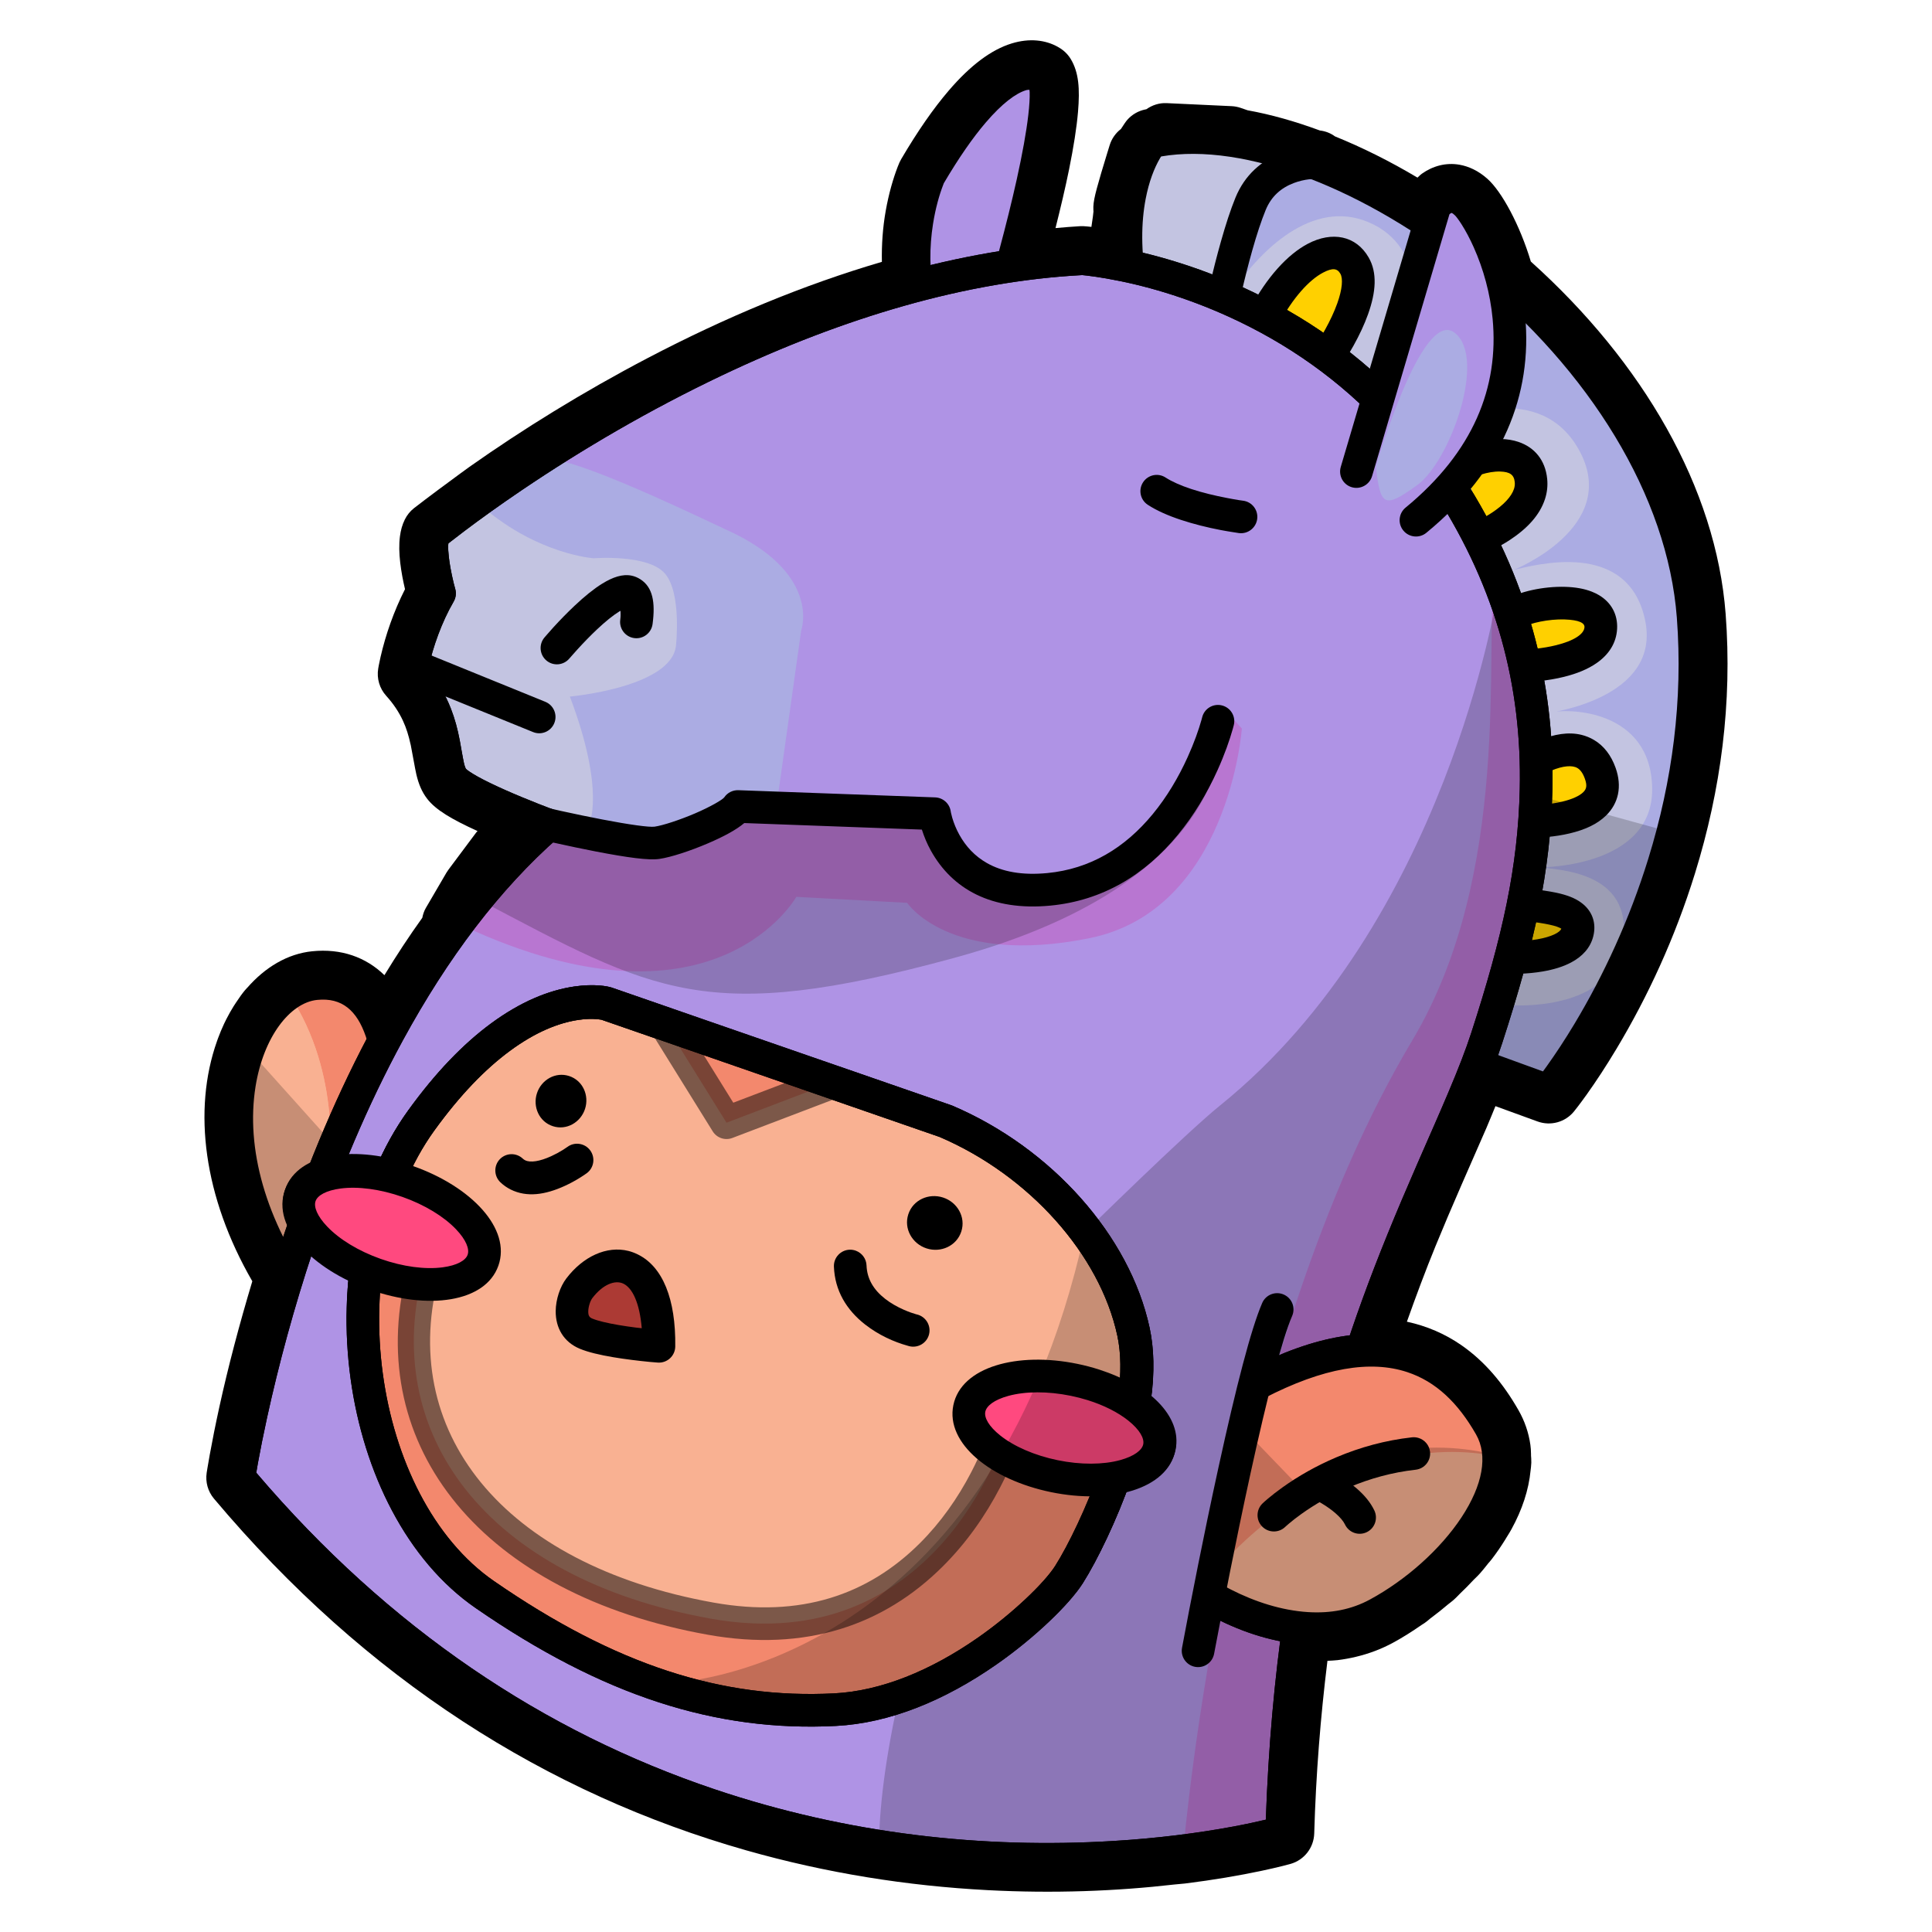 <svg width="800" height="800" viewBox="0 0 800 800" fill="none" xmlns="http://www.w3.org/2000/svg">
<path d="M160.734 441.218C160.734 441.218 159.142 404.416 130.638 407.326C102.135 410.236 76.907 471.624 125.278 538.323" fill="#F3886D"/>
<path d="M160.734 441.218C160.734 441.218 159.142 404.416 130.638 407.326C102.135 410.236 76.907 471.624 125.278 538.323" stroke="black" stroke-width="0.019" stroke-miterlimit="10" stroke-linecap="round" stroke-linejoin="round"/>
<path d="M119.597 411.558C142.1 445.154 136.154 484.728 136.154 484.728C136.154 484.728 127.88 513.518 121.504 532.638C84.453 477.034 97.49 426.272 119.597 411.558Z" fill="#F9B192"/>
<path d="M119.597 411.558C142.1 445.154 136.154 484.728 136.154 484.728C136.154 484.728 127.88 513.518 121.504 532.638C84.453 477.034 97.49 426.272 119.597 411.558Z" fill="#F9B192"/>
<path d="M142.988 401.735C146.938 402.948 150.483 404.989 153.579 407.751C158.46 412.103 161.905 417.959 164.255 424.801C165.523 428.496 166.397 432.255 166.947 435.914C167.14 437.198 167.277 438.36 167.374 439.426C167.434 440.096 167.461 440.625 167.474 440.938C167.635 444.665 164.749 447.794 161.022 447.955C157.295 448.116 154.139 445.221 153.978 441.494C153.973 441.385 153.968 441.104 153.927 440.649C153.854 439.841 153.729 438.913 153.577 437.902C153.141 435.003 152.454 432.027 151.473 429.17C147.804 418.488 141.645 412.989 131.325 414.042C120.122 415.186 109.084 429.352 105.807 449.958C101.778 475.304 109.663 505.257 130.761 534.349C132.951 537.369 132.251 541.604 129.231 543.794C126.211 545.984 121.994 545.319 119.804 542.3C96.663 510.391 87.859 476.838 92.469 447.844C96.608 421.808 111.669 402.472 129.951 400.606C134.676 400.123 139.038 400.521 142.988 401.735Z" fill="black"/>
<path d="M600.728 436.137L646.222 452.687C646.222 452.687 714.559 368.978 706.03 256.283C697.502 143.588 556.892 43.597 481.872 59.553C481.872 59.553 465.916 77.777 472.988 119.42" fill="#ABACE3"/>
<path d="M625.421 416.234C625.421 416.234 667.925 419.573 672.083 389.869C676.24 360.165 644.148 360.453 638.568 359.111C638.568 359.111 684.528 359.065 684.126 326.522C683.723 293.98 649.623 292.756 640.255 295.339C640.255 295.339 688.438 289.667 681.128 256.445C673.817 223.223 635.612 233.994 626.877 235.957C626.877 235.957 670.572 218.474 654.327 187.261C638.082 156.049 599.679 174.421 599.679 174.421L585.181 135.175C585.181 135.175 592.043 104.781 568.903 93.035C545.764 81.288 523.365 101.302 509.972 121.296L522.18 82.041L538.912 67.034L514.296 58.424L487.408 57.181L477.342 65.08C477.342 65.08 470.884 85.283 471.211 87.702C471.538 90.121 469.174 103.469 468.333 110.215C467.493 116.962 467.923 144.666 467.923 144.666L519.316 275.113C519.316 275.113 546.16 375.051 547.603 387.483C549.047 399.915 571.254 442.021 579.211 443.61C587.169 445.199 625.421 416.234 625.421 416.234Z" fill="#C3C4E1"/>
<path d="M629.943 397.484C629.943 397.484 655.207 398.391 658.102 387.1C660.997 375.809 639.504 377.142 635.986 374.829" fill="#FFD000"/>
<path d="M641.516 341.029C641.516 341.029 674.508 340.716 667.553 321.196C660.599 301.676 637.473 317.689 637.473 317.689" fill="#FFD000"/>
<path d="M633.622 277.428C633.622 277.428 663.132 276.451 663.893 261.819C664.653 247.187 635.583 250.968 628.092 255.899" fill="#FFD000"/>
<path d="M617.243 223.835C617.243 223.835 640.337 214.598 638.884 199.96C637.43 185.323 617.555 188.153 606.695 195.602" fill="#FFD000"/>
<path d="M555.07 147.496C555.07 147.496 571.546 123.142 564.956 111.686C558.366 100.23 540.97 107.976 527.771 132.542" fill="#FFD000"/>
<path d="M547.675 61.178C550.064 62.284 551.706 64.751 551.613 67.547C551.488 71.275 548.342 74.186 544.614 74.061C544.268 74.049 543.413 74.079 542.195 74.222C540.088 74.468 537.905 74.968 535.772 75.774C530.433 77.793 526.396 81.329 524.083 86.978C522.27 91.405 520.397 97.093 518.524 103.725C516.936 109.346 515.403 115.413 513.97 121.657C513.191 125.049 512.51 128.271 511.897 131.221C511.684 132.252 511.165 134.776 511.134 134.938C510.429 138.601 506.899 141.007 503.236 140.302C499.573 139.598 497.176 136.041 497.881 132.378C497.891 132.323 498.449 129.558 498.67 128.492C499.301 125.453 500.01 122.113 500.811 118.624C502.291 112.178 503.893 105.898 505.547 100.042C507.547 92.959 509.541 86.819 511.576 81.849C515.415 72.475 522.361 66.396 531.004 63.129C534.243 61.904 537.499 61.154 540.642 60.786C541.753 60.656 542.774 60.597 543.702 60.567C544.302 60.548 544.76 60.529 545.072 60.539C546.004 60.57 546.879 60.809 547.675 61.178Z" fill="black"/>
<path d="M534.267 56.821C561.771 65.281 591.17 81.451 618.213 103.449C669.359 145.054 703.69 200.172 707.822 254.771C710.533 290.589 705.906 325.735 695.403 359.656C687.297 385.833 676.201 409.727 663.549 430.827C659.359 437.814 655.296 444.005 651.506 449.313C650.17 451.184 648.967 452.821 647.903 454.209C647.25 455.06 646.767 455.647 646.502 455.972C644.685 458.198 641.661 459.032 638.962 458.05L593.476 441.495C589.97 440.22 588.175 436.354 589.45 432.849C590.725 429.343 594.599 427.521 598.105 428.796L638.906 443.651C639.446 442.918 639.907 442.293 640.509 441.45C644.095 436.427 647.981 430.572 651.981 423.902C664.106 403.681 674.73 380.744 682.495 355.67C692.519 323.297 696.923 289.842 694.347 255.808C690.527 205.33 658.181 153.382 609.687 113.935C565.525 78.011 515.162 58.846 480.815 64.783C480.676 65.004 480.556 65.143 480.41 65.391C477.935 69.579 475.765 75.215 474.398 82.345C472.495 92.268 472.42 103.88 474.699 117.3C475.323 120.978 472.856 124.469 469.178 125.094C465.501 125.718 462.009 123.25 461.385 119.573C458.838 104.578 458.935 91.312 461.145 79.785C462.811 71.096 465.539 64.037 468.789 58.538C469.495 57.342 470.195 56.297 470.838 55.416C471.266 54.831 471.602 54.404 471.852 54.118C472.813 53.021 474.085 52.267 475.511 51.963C492.604 48.328 512.874 50.242 534.267 56.821Z" fill="black"/>
<path d="M650.345 371.38C652.115 372.083 653.667 372.937 655.055 374.005C659.32 377.287 661.141 382.241 659.716 387.799C658.499 392.546 655.195 396.075 650.578 398.53C647.256 400.297 643.3 401.493 638.832 402.259C635.634 402.808 632.36 403.105 629.139 403.223C627.199 403.293 625.671 403.28 624.752 403.247C621.024 403.113 618.13 399.985 618.264 396.257C618.398 392.529 621.509 389.6 625.236 389.734C625.359 389.739 625.656 389.743 626.091 389.745C626.848 389.749 627.711 389.751 628.645 389.717C631.306 389.62 634.012 389.382 636.559 388.945C642.511 387.925 645.967 386.081 646.511 384.544C645.628 383.971 643.994 383.39 641.55 382.873C640.374 382.625 639.151 382.388 637.415 382.122C637.121 382.077 635.449 381.847 634.983 381.775C634.036 381.628 633.283 381.488 632.604 381.357C630.344 380.922 628.81 380.472 627.321 379.493C624.205 377.444 623.341 373.253 625.39 370.136C627.44 367.02 631.63 366.156 634.747 368.205C634.382 367.966 634.218 367.885 634.148 367.863C634.352 367.925 634.691 368.013 635.164 368.104C635.653 368.198 636.245 368.295 637.044 368.419C637.474 368.486 639.119 368.735 639.441 368.784C641.405 369.085 642.868 369.325 644.342 369.637C646.577 370.109 648.575 370.677 650.345 371.38Z" fill="black"/>
<path d="M654.864 304.289C656.669 304.731 658.411 305.433 660.086 306.43C664.112 308.827 667.125 312.713 668.984 317.932C671.742 325.675 670.194 332.654 665.014 337.71C661.313 341.322 656.183 343.616 650.012 345.085C646.968 345.81 643.852 346.288 640.803 346.562C638.963 346.727 637.523 346.798 636.64 346.807C632.91 346.842 629.861 343.825 629.825 340.095C629.79 336.365 632.772 333.334 636.502 333.298C636.604 333.297 636.865 333.266 637.258 333.248C637.949 333.217 638.732 333.165 639.588 333.088C642.033 332.869 644.534 332.498 646.886 331.938C650.895 330.984 653.958 329.626 655.578 328.045C656.942 326.714 657.272 325.295 656.265 322.469C655.417 320.088 654.368 318.742 653.179 318.034C651.019 316.747 647.159 317.11 642.463 319.05C640.894 319.698 639.375 320.46 637.986 321.264C637.504 321.542 637.091 321.807 636.728 322.039C636.531 322.165 636.423 322.233 636.391 322.255C633.325 324.378 629.095 323.622 626.972 320.556C624.848 317.489 625.631 313.268 628.698 311.145C629.228 310.778 630.074 310.232 631.222 309.568C633.1 308.482 635.159 307.443 637.322 306.549C643.504 303.995 649.449 302.964 654.864 304.289Z" fill="black"/>
<path d="M659.131 244.993C660.18 245.406 661.169 245.878 662.097 246.43C667.109 249.409 669.922 254.332 669.607 260.38C669.299 266.309 666.141 271.092 661.083 274.595C657.422 277.13 652.884 278.958 647.643 280.259C644.276 281.096 640.812 281.66 637.422 282.028C635.379 282.249 633.773 282.36 632.806 282.392C629.078 282.516 625.965 279.596 625.842 275.868C625.718 272.14 628.637 269.027 632.365 268.904C632.496 268.9 632.812 268.874 633.273 268.844C634.074 268.791 634.96 268.726 635.95 268.619C638.773 268.313 641.665 267.833 644.384 267.157C651.939 265.281 655.956 262.482 656.101 259.691C656.189 258.008 653.987 256.7 647.818 256.497C641.375 256.284 633.44 258 630.783 259.75C627.667 261.801 623.457 260.943 621.406 257.827C619.355 254.712 620.231 250.537 623.347 248.486C628.612 245.02 639.252 242.704 648.268 243.002C652.308 243.135 655.987 243.754 659.131 244.993Z" fill="black"/>
<path d="M628.792 182.992C635.374 185.232 639.875 190.437 640.655 198.298C640.937 201.129 640.626 203.932 639.757 206.617C637.574 213.372 632.314 218.905 625.149 223.619C622.8 225.164 620.383 226.491 618.042 227.642C616.617 228.343 615.508 228.831 614.814 229.108C611.351 230.493 607.414 228.829 606.029 225.366C604.643 221.903 606.334 217.974 609.798 216.589C609.863 216.563 610.032 216.472 610.321 216.345C610.837 216.118 611.447 215.849 612.095 215.531C613.959 214.614 615.878 213.542 617.722 212.329C622.558 209.147 625.875 205.65 626.912 202.443C627.219 201.493 627.321 200.587 627.228 199.646C626.927 196.617 625.274 195.371 621.17 195.251C616.334 195.109 610.036 197.122 605.571 200.184C602.495 202.294 598.306 201.516 596.196 198.44C594.086 195.364 594.872 191.147 597.948 189.038C604.695 184.41 613.777 181.545 621.584 181.774C624.175 181.85 626.598 182.245 628.792 182.992Z" fill="black"/>
<path d="M555.927 98.388C560.311 99.326 564.11 102.059 566.722 106.6C570.378 112.956 569.766 120.91 566.473 130.132C564.938 134.43 562.873 138.791 560.493 143.072C559.557 144.757 558.616 146.313 557.743 147.712C557.208 148.568 556.827 149.192 556.582 149.554C554.492 152.644 550.27 153.442 547.18 151.352C544.091 149.262 543.283 145.067 545.374 141.977C545.403 141.934 546.045 140.982 546.306 140.564C547.063 139.351 547.867 137.989 548.687 136.514C550.734 132.831 552.492 129.101 553.748 125.583C555.831 119.75 556.17 115.348 555.008 113.328C553.744 111.13 551.837 110.799 547.876 112.874C542.014 115.947 535.325 123.387 529.614 134.016C527.849 137.302 523.781 138.529 520.496 136.764C517.21 134.998 515.955 130.922 517.721 127.636C524.609 114.816 533.076 105.375 541.618 100.899C546.572 98.303 551.542 97.45 555.927 98.388Z" fill="black"/>
<path d="M421.558 119.542C421.558 119.542 443.621 43.917 436.743 32.419C436.743 32.419 421.252 20.104 389.735 73.744C389.735 73.744 378.434 99.021 386.09 128.914" fill="#AF93E5"/>
<path d="M431.844 24.074C432.869 24.378 433.837 24.783 434.71 25.272C435.237 25.567 435.654 25.861 435.998 26.134C436.635 26.64 437.179 27.258 437.596 27.955C441.828 35.03 439.981 51.014 434.196 77.124C432.072 86.71 429.539 96.882 426.832 106.984C425.885 110.518 424.991 113.805 424.165 116.741C423.875 117.77 423.121 120.403 423.107 120.451C422.062 124.032 418.304 126.08 414.723 125.035C411.142 123.991 409.094 120.232 410.138 116.651C410.184 116.495 410.869 114.082 411.153 113.075C411.964 110.192 412.862 106.965 413.794 103.488C416.455 93.561 418.953 83.578 421.03 74.207C423.352 63.726 424.984 54.685 425.802 47.588C426.245 43.745 426.439 40.551 426.362 38.124C426.35 37.728 426.283 37.516 426.257 37.172C425.785 37.23 425.446 37.172 424.835 37.361C420.552 38.684 414.962 42.821 408.179 50.739C402.81 57.005 397.011 65.351 390.811 75.869C390.741 76.037 390.708 76.158 390.584 76.476C388.97 80.62 387.386 86.156 386.346 92.705C384.821 102.314 384.808 112.217 386.765 122.106C387.04 123.492 387.344 124.882 387.696 126.255C388.621 129.869 386.45 133.545 382.837 134.471C379.223 135.396 375.52 133.216 374.595 129.603C374.181 127.987 373.839 126.354 373.516 124.725C371.229 113.17 371.254 101.665 373.017 90.564C374.218 82.996 376.036 76.546 377.981 71.552C378.262 70.83 378.495 70.306 378.636 69.99C378.738 69.762 378.843 69.544 378.969 69.329C385.63 57.993 391.938 48.946 397.922 41.962C406.236 32.258 413.848 26.635 420.857 24.469C425.055 23.172 428.771 23.165 431.844 24.074Z" fill="black"/>
<path d="M535.639 759.799C535.639 759.799 287.219 830.815 103.861 612.832C103.861 612.832 131.275 430.917 231.84 342.615C231.84 342.615 197.396 329.82 192.52 323.479C187.644 317.138 191.685 298.618 174.872 280.028C174.872 280.028 177.746 262.596 186.942 246.721C186.942 246.721 181.731 227.978 184.681 222.097C184.681 222.097 314.856 115.314 452.946 108.119C452.946 108.119 548.868 114.525 605.18 202.253C661.492 289.98 639.274 373.2 620.556 430.808C601.837 488.416 540.941 576.255 535.639 759.799Z" fill="#AF93E5"/>
<path d="M507.345 293.963L508.861 295.669L514.22 301.671C514.22 301.671 508.901 376.931 450.937 388.521C392.972 400.11 375.634 373.848 375.634 373.848L329.748 371.366C329.748 371.366 296.966 429.894 196.952 385.741C195.461 385.083 194.366 384.419 192.951 383.76L201.49 369.136L212.96 353.777L228.318 341.664C228.318 341.664 268.715 351.168 276.989 349.963C285.264 348.758 306.86 340.18 310.426 334.936L391.923 337.922C391.923 337.922 396.935 373.319 439.266 369.253C493.622 364.032 509.292 299.626 509.292 299.626L507.345 293.963Z" fill="#B876D1"/>
<path d="M620.868 230.983C656.494 307.951 637.22 379.551 620.561 430.822C601.843 488.431 540.932 576.241 535.63 759.785C535.63 759.785 518.288 764.618 489.824 767.893C490.851 755.883 508.719 558.207 584.785 430.827C626.245 361.399 614.682 269.242 618.78 237.318C619.065 235.105 619.826 233.018 620.868 230.983Z" fill="#B876D1"/>
<path d="M300.228 219.108C340.625 237.132 331.741 261.14 331.741 261.14L321.795 331.913L307.7 337.926C307.7 337.926 291.036 348.664 272.069 349.832C253.102 351 251.504 347.533 231.831 342.599C231.831 342.599 197.405 329.838 192.529 323.496C187.653 317.155 191.685 298.622 174.871 280.032C174.871 280.032 177.74 262.603 186.935 246.728C186.935 246.728 181.725 227.965 184.675 222.085C184.675 222.085 212.453 202.84 230.422 190.48C247.795 193.688 295.179 216.855 300.228 219.108Z" fill="#ABACE3"/>
<path d="M200.337 210.307C223.234 229.714 245.874 231.169 245.874 231.169C245.874 231.169 268.446 229.352 275.398 237.566C282.349 245.78 279.896 267.434 279.896 267.434C277.96 284.672 235.968 288.432 235.968 288.432C251.012 328.137 243.804 341.814 243.804 341.814C243.804 341.814 228.532 345.496 231.831 342.599C231.831 342.599 197.405 329.838 192.529 323.496C187.653 317.155 191.685 298.622 174.871 280.032C174.871 280.032 177.74 262.603 186.935 246.728C186.935 246.728 181.725 227.965 184.675 222.085C184.675 222.085 191.023 217.116 200.337 210.307Z" fill="#C3C4E1"/>
<path d="M513.891 214.031C513.891 214.031 490.827 211.077 478.967 203.389" stroke="black" stroke-width="0.019" stroke-miterlimit="10" stroke-linecap="round" stroke-linejoin="round"/>
<path d="M514.746 207.334C518.446 207.807 521.052 211.181 520.579 214.88C520.105 218.58 516.723 221.214 513.023 220.74C512.609 220.687 511.902 220.563 510.911 220.409C509.286 220.157 507.48 219.866 505.556 219.498C499.844 218.403 494.22 216.999 489.024 215.28C483.638 213.498 479.018 211.454 475.307 209.048C472.177 207.019 471.276 202.858 473.306 199.728C475.335 196.598 479.496 195.697 482.626 197.726C485.232 199.415 488.861 201.028 493.243 202.477C497.815 203.99 502.918 205.216 508.098 206.209C509.859 206.547 511.491 206.852 512.964 207.08C513.474 207.159 514.684 207.326 514.746 207.334Z" fill="black"/>
<path d="M223.277 296.876L172.27 276.128" stroke="black" stroke-width="0.019" stroke-miterlimit="10" stroke-linecap="round" stroke-linejoin="round"/>
<path d="M174.827 269.871L225.818 290.611C229.273 292.016 230.93 295.964 229.525 299.42C228.119 302.875 224.198 304.541 220.742 303.135L169.725 282.386C166.269 280.981 164.612 277.033 166.018 273.577C167.423 270.122 171.372 268.465 174.827 269.871Z" fill="black"/>
<path d="M230.607 268.331C230.607 268.331 268.033 223.998 263.53 257.531" stroke="black" stroke-width="0.019" stroke-miterlimit="10" stroke-linecap="round" stroke-linejoin="round"/>
<path d="M261.579 238.375C262.833 238.64 264.052 239.143 265.248 239.923C270.292 243.209 271.424 249.407 270.212 258.431C269.716 262.128 266.317 264.717 262.62 264.22C258.923 263.724 256.335 260.325 256.831 256.629C257.061 254.922 256.947 254.055 256.937 252.935C256.746 253.044 256.68 253.044 256.476 253.169C253.9 254.755 250.697 257.336 247.179 260.653C244.473 263.205 241.731 266.032 239.117 268.893C238.2 269.896 237.38 270.831 236.646 271.671C236.392 271.962 235.786 272.646 235.755 272.683C233.349 275.533 229.107 275.909 226.257 273.503C223.406 271.096 223.04 266.828 225.446 263.977C225.64 263.747 226.001 263.333 226.487 262.777C227.284 261.864 228.164 260.847 229.151 259.767C231.975 256.676 234.936 253.643 237.912 250.836C242.041 246.943 245.885 243.817 249.385 241.663C253.775 238.96 257.815 237.582 261.579 238.375Z" fill="black"/>
<path d="M223.381 340.678C223.381 340.678 263.785 350.181 272.059 348.976C280.333 347.771 301.922 339.196 305.488 333.952L386.98 336.936C386.98 336.936 391.99 372.325 434.321 368.259C488.677 363.037 504.336 298.646 504.336 298.646" stroke="black" stroke-width="0.019" stroke-miterlimit="10" stroke-linecap="round" stroke-linejoin="round"/>
<path d="M505.938 292.088C509.562 292.97 511.776 296.614 510.894 300.238C510.822 300.537 510.691 301.043 510.496 301.736C509.145 306.555 507.063 312.481 504.122 318.987C499.801 328.546 494.38 337.616 487.762 345.659C474.038 362.339 456.534 372.92 434.971 374.991C410.483 377.344 394.221 368.058 385.424 352.176C383.813 349.268 382.638 346.37 381.727 343.518L308.188 340.81C304.863 343.624 299.721 346.388 293.185 349.192C285.739 352.385 277.817 354.966 273.033 355.663C268.623 356.305 259.887 355.123 246.694 352.579C241.214 351.523 235.376 350.281 229.571 348.998C227.54 348.55 221.925 347.274 221.824 347.25C218.193 346.396 215.942 342.768 216.796 339.137C217.65 335.506 221.306 333.264 224.937 334.118C225.026 334.139 230.493 335.391 232.488 335.831C238.183 337.09 243.916 338.268 249.263 339.3C260.476 341.462 268.87 342.623 271.071 342.302C274.473 341.807 281.407 339.552 287.867 336.782C294.255 334.042 299.264 331.097 299.902 330.158C301.209 328.236 303.422 327.119 305.745 327.204L387.215 330.18C390.483 330.3 393.217 332.74 393.675 335.978C393.68 336.01 393.702 336.194 393.768 336.512C393.894 337.115 394.071 337.827 394.3 338.608C394.97 340.891 395.94 343.302 397.246 345.661C399.924 350.495 403.653 354.513 408.628 357.348C414.986 360.97 423.184 362.525 433.668 361.519C451.366 359.819 465.769 351.153 477.356 337.07C483.154 330.023 487.956 321.961 491.816 313.421C494.457 307.579 496.324 302.306 497.502 298.106C497.654 297.567 497.752 297.193 497.788 297.045C498.669 293.421 502.313 291.207 505.938 292.088Z" fill="black"/>
<path d="M530.699 758.812C530.699 758.812 282.279 829.828 98.922 611.844C98.922 611.844 126.335 429.929 226.901 341.627C226.901 341.627 192.457 328.833 187.581 322.492C182.704 316.151 186.746 297.63 169.932 279.041C169.932 279.041 172.807 261.609 182.002 245.734C182.002 245.734 176.791 226.991 179.742 221.11C179.742 221.11 309.917 114.327 448.007 107.131C448.007 107.131 543.928 113.538 600.241 201.265C656.553 288.993 634.334 372.212 615.616 429.82C596.898 487.429 536.002 575.268 530.699 758.812Z" stroke="black" stroke-width="0.019" stroke-miterlimit="10" stroke-linecap="round" stroke-linejoin="round"/>
<mask id="mask0_415_10921" style="mask-type:luminance" maskUnits="userSpaceOnUse" x="83" y="15" width="634" height="770">
<path d="M716.828 15.205H83.15V784.815H716.828V15.205Z" fill="white"/>
<path d="M604.217 82.265C605.08 82.685 605.99 83.291 606.928 84.123C609.741 86.616 617.059 97.885 621.535 113.932C621.695 114.503 621.806 115.142 621.958 115.726C663.792 152.36 697.085 202.338 701.093 255.3C709.621 367.995 641.275 451.693 641.275 451.693L611.665 440.918C611.655 440.946 611.65 440.971 611.639 440.999C604.261 460.261 593.369 482.892 581.929 510.853C575.975 525.41 569.905 541.584 564.08 559.322C591.815 557.725 607.482 573.852 617.056 590.619C618.777 593.634 619.844 596.833 620.314 600.17C620.455 601.172 620.433 602.216 620.471 603.24C620.496 603.922 620.595 604.595 620.575 605.286C620.554 606.04 620.407 606.811 620.335 607.575C619.741 613.798 617.565 620.263 614.037 626.685C613.418 627.81 612.69 628.928 611.997 630.047C611.993 630.055 611.994 630.066 611.989 630.073C611.984 630.081 611.985 630.093 611.98 630.1C610.461 632.55 608.82 634.992 606.98 637.382C606.602 637.874 606.163 638.336 605.772 638.824C605.754 638.847 605.738 638.873 605.719 638.896C605.656 638.975 605.589 639.05 605.525 639.129C604.603 640.272 603.716 641.42 602.73 642.541C602 643.37 601.116 644.12 600.354 644.935C598.735 646.671 597.078 648.362 595.329 650.019C594.528 650.776 593.831 651.604 593.006 652.342C592.478 652.815 591.872 653.198 591.334 653.662C591.309 653.685 591.28 653.703 591.255 653.725C589.121 655.569 586.92 657.289 584.664 658.982C584.535 659.079 584.405 659.173 584.275 659.269C583.519 659.831 582.839 660.496 582.072 661.039C581.841 661.203 581.596 661.327 581.364 661.49C577.795 663.981 574.133 666.306 570.416 668.318C566.457 670.462 562.399 671.943 558.33 672.913C556.295 673.399 554.263 673.769 552.233 674.01C548.174 674.491 544.157 674.503 540.247 674.199C539.41 674.134 538.597 673.991 537.771 673.897C534.174 699.753 531.586 727.797 530.691 758.798C530.691 758.798 515.165 763.249 489.011 766.501C487.757 766.657 486.186 766.756 484.884 766.906C404.701 776.132 234.253 772.729 98.931 611.853C98.931 611.853 104.321 576.185 119.01 528.838C96.092 492.359 94.504 458.363 102.577 435.617C102.683 435.317 102.791 435.011 102.9 434.715C103.548 432.965 104.248 431.296 105.006 429.689C105.262 429.144 105.527 428.609 105.795 428.081C106.551 426.595 107.341 425.172 108.183 423.827C108.447 423.405 108.721 423.018 108.993 422.61C109.907 421.241 110.807 419.902 111.802 418.7C112.014 418.444 112.258 418.249 112.473 418.001C117.81 411.847 124.122 408.001 130.645 407.335C149.418 405.418 156.423 420.605 159.082 431.281C160.888 427.888 162.582 424.472 164.487 421.112C171.884 408.068 180.086 395.356 189.056 383.29C188.717 383.118 188.381 382.945 188.011 382.773L196.55 368.149L208.021 352.79L223.378 340.677L224.223 340.537C222.183 339.77 216.91 337.818 209.074 334.431C199.853 330.44 190.027 325.68 187.589 322.509C185.156 319.344 184.933 313.111 183.241 305.384C183.238 305.372 183.225 305.361 183.223 305.349C182.372 301.475 181.167 297.246 179.105 292.796C177.042 288.345 174.135 283.692 169.932 279.045C169.932 279.045 172.801 261.616 181.996 245.741C181.996 245.741 178.012 231.375 178.991 223.844C179.131 222.769 179.367 221.832 179.735 221.097C179.735 221.097 185.994 216.21 195.124 209.527C195.135 209.519 195.148 209.517 195.159 209.509C195.245 209.446 195.311 209.383 195.398 209.32C197.806 207.559 199.28 206.4 202.23 204.32C235.614 180.789 302.713 138.765 379.38 118.457C375.895 92.906 384.791 72.753 384.791 72.753C416.308 19.113 431.805 31.423 431.805 31.423C437.473 40.899 424.087 91.75 418.991 110.112C428.598 108.688 438.279 107.648 448.007 107.141C448.007 107.141 449.514 107.226 452.246 107.572C454.867 107.904 458.729 108.531 463.385 109.445C463.39 109.402 463.387 109.283 463.392 109.241C464.233 102.494 466.601 89.131 466.274 86.712C465.947 84.293 472.412 64.088 472.412 64.088L474.243 62.641C474.337 62.476 474.459 62.215 474.55 62.06C475.935 59.701 476.926 58.571 476.926 58.571C477.951 58.353 479.033 58.233 480.082 58.058L482.462 56.198L509.365 57.453L512.685 58.62C522.702 60.313 533.175 63.286 543.846 67.354C544.078 67.353 544.869 67.302 544.869 67.302L544.622 67.695C560.32 73.755 576.348 82.252 591.961 92.664L594.113 85.403C594.113 85.403 598.176 79.33 604.217 82.265Z" fill="black"/>
</mask>
<g mask="url(#mask0_415_10921)">
<path d="M604.217 82.265C605.08 82.685 605.99 83.291 606.928 84.123C609.741 86.616 617.059 97.885 621.535 113.932C621.695 114.503 621.806 115.142 621.958 115.726C663.792 152.36 697.085 202.338 701.093 255.3C709.621 367.995 641.275 451.693 641.275 451.693L611.665 440.918C611.655 440.946 611.65 440.971 611.639 440.999C604.261 460.261 593.369 482.892 581.929 510.853C575.975 525.41 569.905 541.584 564.08 559.322C591.815 557.725 607.482 573.852 617.056 590.619C618.777 593.634 619.844 596.833 620.314 600.17C620.455 601.172 620.433 602.216 620.471 603.24C620.496 603.922 620.595 604.595 620.575 605.286C620.554 606.04 620.407 606.811 620.335 607.575C619.741 613.798 617.565 620.263 614.037 626.685C613.418 627.81 612.69 628.928 611.997 630.047C611.993 630.055 611.994 630.066 611.989 630.073C611.984 630.081 611.985 630.093 611.98 630.1C610.461 632.55 608.82 634.992 606.98 637.382C606.602 637.874 606.163 638.336 605.772 638.824C605.754 638.847 605.738 638.873 605.719 638.896C605.656 638.975 605.589 639.05 605.525 639.129C604.603 640.272 603.716 641.42 602.73 642.541C602 643.37 601.116 644.12 600.354 644.935C598.735 646.671 597.078 648.362 595.329 650.019C594.528 650.776 593.831 651.604 593.006 652.342C592.478 652.815 591.872 653.198 591.334 653.662C591.309 653.685 591.28 653.703 591.255 653.725C589.121 655.569 586.92 657.289 584.664 658.982C584.535 659.079 584.405 659.173 584.275 659.269C583.519 659.831 582.839 660.496 582.072 661.039C581.841 661.203 581.596 661.327 581.364 661.49C577.795 663.981 574.133 666.306 570.416 668.318C566.457 670.462 562.399 671.943 558.33 672.913C556.295 673.399 554.263 673.769 552.233 674.01C548.174 674.491 544.157 674.503 540.247 674.199C539.41 674.134 538.597 673.991 537.771 673.897C534.174 699.753 531.586 727.797 530.691 758.798C530.691 758.798 515.165 763.249 489.011 766.501C487.757 766.657 486.186 766.756 484.884 766.906C404.701 776.132 234.253 772.729 98.931 611.853C98.931 611.853 104.321 576.185 119.01 528.838C96.092 492.359 94.504 458.363 102.577 435.617C102.683 435.317 102.791 435.011 102.9 434.715C103.548 432.965 104.248 431.296 105.006 429.689C105.262 429.144 105.527 428.609 105.795 428.081C106.551 426.595 107.341 425.172 108.183 423.827C108.447 423.405 108.721 423.018 108.993 422.61C109.907 421.241 110.807 419.902 111.802 418.7C112.014 418.444 112.258 418.249 112.473 418.001C117.81 411.847 124.122 408.001 130.645 407.335C149.418 405.418 156.423 420.605 159.082 431.281C160.888 427.888 162.582 424.472 164.487 421.112C171.884 408.068 180.086 395.356 189.056 383.29C188.717 383.118 188.381 382.945 188.011 382.773L196.55 368.149L208.021 352.79L223.378 340.677L224.223 340.537C222.183 339.77 216.91 337.818 209.074 334.431C199.853 330.44 190.027 325.68 187.589 322.509C185.156 319.344 184.933 313.111 183.241 305.384C183.238 305.372 183.225 305.361 183.223 305.349C182.372 301.475 181.167 297.246 179.105 292.796C177.042 288.345 174.135 283.692 169.932 279.045C169.932 279.045 172.801 261.616 181.996 245.741C181.996 245.741 178.012 231.375 178.991 223.844C179.131 222.769 179.367 221.832 179.735 221.097C179.735 221.097 185.994 216.21 195.124 209.527C195.135 209.519 195.148 209.517 195.159 209.509C195.245 209.446 195.311 209.383 195.398 209.32C197.806 207.559 199.28 206.4 202.23 204.32C235.614 180.789 302.713 138.765 379.38 118.457C375.895 92.906 384.791 72.753 384.791 72.753C416.308 19.113 431.805 31.423 431.805 31.423C437.473 40.899 424.087 91.75 418.991 110.112C428.598 108.688 438.279 107.648 448.007 107.141C448.007 107.141 449.514 107.226 452.246 107.572C454.867 107.904 458.729 108.531 463.385 109.445C463.39 109.402 463.387 109.283 463.392 109.241C464.233 102.494 466.601 89.131 466.274 86.712C465.947 84.293 472.412 64.088 472.412 64.088L474.243 62.641C474.337 62.476 474.459 62.215 474.55 62.06C475.935 59.701 476.926 58.571 476.926 58.571C477.951 58.353 479.033 58.233 480.082 58.058L482.462 56.198L509.365 57.453L512.685 58.62C522.702 60.313 533.175 63.286 543.846 67.354C544.078 67.353 544.869 67.302 544.869 67.302L544.622 67.695C560.32 73.755 576.348 82.252 591.961 92.664L594.113 85.403C594.113 85.403 598.176 79.33 604.217 82.265Z" stroke="black" stroke-width="0.037" stroke-miterlimit="10" stroke-linecap="round" stroke-linejoin="round"/>
</g>
<path d="M486.511 108.267C495.545 111.038 504.849 114.513 514.277 118.798C540.051 130.51 563.653 146.929 583.725 168.792C591.807 177.595 599.243 187.185 605.935 197.609C632.517 239.022 643.806 281.903 642.817 326.976C642.077 360.711 635.403 390.774 622.041 431.898C619.63 439.32 616.494 447.455 612.119 457.791C610.389 461.879 608.531 466.165 605.936 472.086C606.203 471.477 600.73 483.888 599.147 487.516C581.567 527.798 570.402 557.69 560.414 594.977C547.15 644.487 539.201 698.166 537.444 759.016C537.359 761.958 535.391 764.492 532.561 765.301C531.629 765.567 529.908 766.029 527.427 766.621C523.347 767.595 518.572 768.604 513.202 769.604C497.917 772.449 480.668 774.63 461.783 775.77C406.424 779.11 348.708 772.919 291.592 753.701C217.94 728.918 150.96 684.193 93.755 616.185C92.506 614.7 91.948 612.757 92.237 610.839C92.289 610.495 92.407 609.859 92.561 608.932C92.813 607.406 93.104 605.602 93.472 603.576C94.519 597.81 95.825 591.238 97.417 583.968C102.303 561.66 108.72 537.792 116.86 513.381C127.421 481.711 140.067 451.653 154.994 424.248C172.236 392.593 192.013 365.521 214.465 343.942C210.762 342.44 207.018 340.931 203.573 339.397C192.214 334.34 185.179 330.444 182.224 326.602C180.663 324.572 179.728 322.219 178.99 319.16C178.509 317.166 177.157 309.335 177.144 309.269C176.351 305.109 175.441 301.678 174.115 298.283C172.071 293.048 169.128 288.225 164.926 283.58C163.545 282.053 162.929 279.981 163.263 277.95C163.406 277.083 163.688 275.587 164.147 273.591C166.324 264.121 169.843 254.17 174.822 244.925C174.781 244.758 174.756 244.713 174.713 244.535C174.167 242.277 173.655 239.92 173.227 237.542C172.897 235.712 172.653 233.948 172.457 232.262C171.756 226.23 171.911 221.628 173.693 218.075C174.117 217.23 174.734 216.5 175.465 215.899C175.575 215.81 177.1 214.577 177.747 214.067C179.585 212.618 181.749 210.955 184.215 209.096C191.238 203.802 199.335 197.991 208.398 191.861C234.273 174.358 262.727 157.696 292.965 143.323C345.428 118.385 397.589 102.983 447.65 100.374C447.917 100.36 448.175 100.377 448.442 100.395C449.069 100.437 450.182 100.546 451.737 100.726C454.268 101.019 457.185 101.416 460.415 101.977C468.733 103.421 477.477 105.495 486.511 108.267ZM482.578 121.192C474.089 118.587 465.878 116.659 458.095 115.308C455.121 114.792 452.475 114.396 450.193 114.131C449.407 114.04 448.731 113.967 448.162 113.915C448.115 113.911 448.115 113.92 448.073 113.916C400.07 116.464 349.653 131.343 298.763 155.533C269.184 169.593 241.293 185.901 215.949 203.044C207.084 209.04 199.186 214.715 192.342 219.874C189.955 221.674 187.875 223.267 186.113 224.656C185.983 224.758 185.851 224.872 185.671 225.015C185.643 225.278 185.601 225.487 185.588 225.817C185.539 227.123 185.643 228.787 185.865 230.7C186.027 232.089 186.24 233.578 186.522 235.145C186.899 237.241 187.355 239.357 187.842 241.374C188.012 242.078 188.492 243.83 188.52 243.931C189.006 245.682 188.749 247.553 187.838 249.125C182.857 257.725 179.434 267.491 177.332 276.633C177.279 276.863 177.243 277.021 177.195 277.239C181.327 282.331 184.459 287.664 186.688 293.373C188.353 297.637 189.467 301.802 190.403 306.712C190.493 307.187 191.762 314.515 192.119 315.999C192.453 317.381 192.764 318.13 192.947 318.368C193.24 318.749 195.092 320.077 197.92 321.641C200.848 323.261 204.647 325.098 209.086 327.074C213.442 329.014 218.166 330.96 222.924 332.843C224.591 333.502 229.189 335.259 229.261 335.286C234.053 337.067 235.192 343.333 231.35 346.706C206.86 368.21 185.414 396.647 166.862 430.708C152.345 457.358 140.004 486.678 129.681 517.635C121.702 541.563 115.407 565.003 110.619 586.866C109.062 593.974 107.787 600.392 106.768 606.003C106.558 607.16 106.366 608.372 106.121 609.817C161.256 674.564 225.411 717.179 295.9 740.897C351.247 759.521 407.256 765.552 460.978 762.311C479.286 761.207 495.988 759.064 510.743 756.318C515.839 755.369 520.31 754.398 524.15 753.484C526.232 693.705 534.196 640.572 547.349 591.472C557.543 553.419 568.963 522.957 586.789 482.11C588.38 478.464 593.824 466.049 593.551 466.671C596.125 460.799 597.96 456.526 599.664 452.501C603.901 442.493 606.923 434.714 609.194 427.724C622.183 387.749 628.591 358.825 629.297 326.696C630.229 284.236 619.649 244.003 594.563 204.922C588.294 195.155 581.334 186.163 573.774 177.928C554.994 157.472 532.905 142.098 508.711 131.103C499.841 127.073 491.066 123.797 482.578 121.192Z" fill="black"/>
<path d="M486.511 108.267C495.545 111.038 504.849 114.513 514.277 118.798C540.051 130.51 563.653 146.929 583.725 168.792C591.807 177.595 599.243 187.185 605.935 197.609C632.517 239.022 643.806 281.903 642.817 326.976C642.077 360.711 635.403 390.774 622.041 431.898C619.63 439.32 616.494 447.455 612.119 457.791C610.389 461.879 608.531 466.165 605.936 472.086C606.203 471.477 600.73 483.888 599.147 487.516C581.567 527.798 570.402 557.69 560.414 594.977C547.15 644.487 539.201 698.166 537.444 759.016C537.359 761.958 535.391 764.492 532.561 765.301C531.629 765.567 529.908 766.029 527.427 766.621C523.347 767.595 518.572 768.604 513.202 769.604C497.917 772.449 480.668 774.63 461.783 775.77C406.424 779.11 348.708 772.919 291.592 753.701C217.94 728.918 150.96 684.193 93.755 616.185C92.506 614.7 91.948 612.757 92.237 610.839C92.289 610.495 92.407 609.859 92.561 608.932C92.813 607.406 93.104 605.602 93.472 603.576C94.519 597.81 95.825 591.238 97.417 583.968C102.303 561.66 108.72 537.792 116.86 513.381C127.421 481.711 140.067 451.653 154.994 424.248C172.236 392.593 192.013 365.521 214.465 343.942C210.762 342.44 207.018 340.931 203.573 339.397C192.214 334.34 185.179 330.444 182.224 326.602C180.663 324.572 179.728 322.219 178.99 319.16C178.509 317.166 177.157 309.335 177.144 309.269C176.351 305.109 175.441 301.678 174.115 298.283C172.071 293.048 169.128 288.225 164.926 283.58C163.545 282.053 162.929 279.981 163.263 277.95C163.406 277.083 163.688 275.587 164.147 273.591C166.324 264.121 169.843 254.17 174.822 244.925C174.781 244.758 174.756 244.713 174.713 244.535C174.167 242.277 173.655 239.92 173.227 237.542C172.897 235.712 172.653 233.948 172.457 232.262C171.756 226.23 171.911 221.628 173.693 218.075C174.117 217.23 174.734 216.5 175.465 215.899C175.575 215.81 177.1 214.577 177.747 214.067C179.585 212.618 181.749 210.955 184.215 209.096C191.238 203.802 199.335 197.991 208.398 191.861C234.273 174.358 262.727 157.696 292.965 143.323C345.428 118.385 397.589 102.983 447.65 100.374C447.917 100.36 448.175 100.377 448.442 100.395C449.069 100.437 450.182 100.546 451.737 100.726C454.268 101.019 457.185 101.416 460.415 101.977C468.733 103.421 477.477 105.495 486.511 108.267ZM482.578 121.192C474.089 118.587 465.878 116.659 458.095 115.308C455.121 114.792 452.475 114.396 450.193 114.131C449.407 114.04 448.731 113.967 448.162 113.915C448.115 113.911 448.115 113.92 448.073 113.916C400.07 116.464 349.653 131.343 298.763 155.533C269.184 169.593 241.293 185.901 215.949 203.044C207.084 209.04 199.186 214.715 192.342 219.874C189.955 221.674 187.875 223.267 186.113 224.656C185.983 224.758 185.851 224.872 185.671 225.015C185.643 225.278 185.601 225.487 185.588 225.817C185.539 227.123 185.643 228.787 185.865 230.7C186.027 232.089 186.24 233.578 186.522 235.145C186.899 237.241 187.355 239.357 187.842 241.374C188.012 242.078 188.492 243.83 188.52 243.931C189.006 245.682 188.749 247.553 187.838 249.125C182.857 257.725 179.434 267.491 177.332 276.633C177.279 276.863 177.243 277.021 177.195 277.239C181.327 282.331 184.459 287.664 186.688 293.373C188.353 297.637 189.467 301.802 190.403 306.712C190.493 307.187 191.762 314.515 192.119 315.999C192.453 317.381 192.764 318.13 192.947 318.368C193.24 318.749 195.092 320.077 197.92 321.641C200.848 323.261 204.647 325.098 209.086 327.074C213.442 329.014 218.166 330.96 222.924 332.843C224.591 333.502 229.189 335.259 229.261 335.286C234.053 337.067 235.192 343.333 231.35 346.706C206.86 368.21 185.414 396.647 166.862 430.708C152.345 457.358 140.004 486.678 129.681 517.635C121.702 541.563 115.407 565.003 110.619 586.866C109.062 593.974 107.787 600.392 106.768 606.003C106.558 607.16 106.366 608.372 106.121 609.817C161.256 674.564 225.411 717.179 295.9 740.897C351.247 759.521 407.256 765.552 460.978 762.311C479.286 761.207 495.988 759.064 510.743 756.318C515.839 755.369 520.31 754.398 524.15 753.484C526.232 693.705 534.196 640.572 547.349 591.472C557.543 553.419 568.963 522.957 586.789 482.11C588.38 478.464 593.824 466.049 593.551 466.671C596.125 460.799 597.96 456.526 599.664 452.501C603.901 442.493 606.923 434.714 609.194 427.724C622.183 387.749 628.591 358.825 629.297 326.696C630.229 284.236 619.649 244.003 594.563 204.922C588.294 195.155 581.334 186.163 573.774 177.928C554.994 157.472 532.905 142.098 508.711 131.103C499.841 127.073 491.066 123.797 482.578 121.192Z" fill="black"/>
<path d="M604.419 68.223C606.308 68.56 608.205 69.175 610.111 70.102C612.152 71.093 614.081 72.422 615.881 74.018C621.893 79.347 629.39 93.29 633.887 108.305C680.253 149.976 710.604 202.041 714.556 254.266C717.334 290.975 712.597 326.97 701.853 361.663C693.576 388.389 682.261 412.769 669.343 434.307C665.057 441.454 660.903 447.78 657.01 453.232C655.628 455.166 654.367 456.868 653.257 458.315C652.562 459.222 652.05 459.871 651.741 460.249C648.108 464.698 642.069 466.341 636.67 464.377L619.233 458.031C617.976 461.046 617.075 463.395 615.527 466.976C613.535 471.584 606.177 488.343 605.292 490.37C601.093 499.998 597.73 507.901 594.434 515.958C590.262 526.157 586.348 536.651 582.568 547.285C590.764 549.057 598.281 552.281 605.05 556.958C614.709 563.63 622.395 572.754 628.776 583.93C631.329 588.4 632.986 593.215 633.7 598.283C633.881 599.568 633.927 600.485 633.96 602.036C633.961 602.098 633.96 602.617 633.965 602.748C633.964 602.715 634.028 603.622 634.046 603.958C634.075 604.522 634.102 605.07 634.085 605.657C634.068 606.257 634.018 606.837 633.956 607.42C633.919 607.77 633.791 608.821 633.789 608.846C633.017 616.936 630.292 625.164 625.875 633.201C625.341 634.173 624.885 634.927 624.056 636.25C624.01 636.324 623.634 636.922 623.502 637.135C623.499 637.14 623.497 637.157 623.494 637.162C623.484 637.183 623.495 637.167 623.485 637.188C623.475 637.21 623.486 637.193 623.476 637.215C621.587 640.262 619.711 643.012 617.693 645.633C617.336 646.097 617.044 646.447 616.617 646.941C616.579 646.985 616.406 647.148 616.353 647.21C616.344 647.22 616.308 647.255 616.308 647.255C616.263 647.314 616.303 647.279 616.247 647.353C616.123 647.507 614.627 649.379 614.307 649.771C613.813 650.376 613.342 650.927 612.87 651.464C612.215 652.207 611.729 652.686 610.83 653.553C610.808 653.574 610.287 654.082 610.22 654.154C608.334 656.176 606.499 658.042 604.621 659.821C604.535 659.902 604.064 660.385 604.047 660.403C603.185 661.303 602.731 661.755 602.006 662.403C601.638 662.733 601.287 663.024 600.91 663.319C600.683 663.497 600.025 664.009 599.998 664.029C600.028 664.007 599.581 664.367 599.441 664.47C597.409 666.2 595.315 667.88 592.771 669.789C592.664 669.87 592.376 670.073 592.346 670.095C592.354 670.089 591.985 670.409 591.975 670.418C591.107 671.152 590.631 671.532 589.87 672.071C589.412 672.396 589.137 672.557 588.674 672.837C584.654 675.624 580.719 678.106 576.84 680.206C571.96 682.849 566.844 684.766 561.48 686.045C558.918 686.657 556.342 687.129 553.81 687.43C552.434 687.593 551.053 687.629 549.665 687.71C546.801 710.972 544.903 734.569 544.192 759.197C544.022 765.076 540.072 770.171 534.418 771.792C533.791 771.972 532.694 772.266 531.149 772.654C528.661 773.278 525.744 773.951 522.452 774.651C513.146 776.628 502.512 778.448 490.676 779.92C489.895 780.017 489.34 780.052 487.991 780.172C487.955 780.175 486.766 780.279 486.434 780.317C462.129 783.114 436.202 784.093 409.09 782.675C375.704 780.93 342.127 775.621 308.881 766.153C226.634 742.731 151.78 695.672 88.583 620.54C86.083 617.569 85.002 613.669 85.582 609.83C85.639 609.455 85.746 608.795 85.905 607.834C86.164 606.272 86.477 604.435 86.852 602.372C87.916 596.518 89.235 589.872 90.848 582.513C94.453 566.068 99.068 548.529 104.479 530.544C84.319 495.676 79.728 459.654 89.859 431.106C89.917 430.942 90.154 430.259 90.234 430.044C91.024 427.913 91.861 425.881 92.786 423.92C93.073 423.307 93.38 422.694 93.741 421.981C94.714 420.069 95.71 418.306 96.744 416.654C96.989 416.262 97.188 415.956 97.51 415.483C97.542 415.435 97.707 415.175 97.747 415.116C99.311 412.773 100.165 411.57 101.393 410.087C101.685 409.734 101.976 409.409 102.275 409.101C102.441 408.931 102.716 408.655 102.717 408.653C102.609 408.758 102.501 408.874 102.258 409.155C109.8 400.459 119.119 394.936 129.259 393.901C141.287 392.673 151.516 396.35 159.183 403.801C164.168 395.619 169.385 387.669 174.861 380.045C175.15 378.649 175.572 377.272 176.334 375.967L184.873 361.343C185.13 360.903 185.431 360.463 185.736 360.055L197.206 344.696C197.363 344.486 197.576 344.331 197.745 344.131C187.094 339.269 180.449 335.394 176.881 330.754C174.638 327.837 173.368 324.672 172.427 320.785C171.9 318.608 170.495 310.396 170.063 308.388C170.039 308.307 170.044 308.341 170.018 308.255C169.209 304.572 168.259 301.482 166.864 298.471C165.19 294.858 162.918 291.433 159.906 288.103C157.146 285.051 155.94 280.913 156.608 276.852C156.659 276.543 156.741 276.064 156.864 275.427C157.057 274.435 157.285 273.309 157.569 272.075C159.696 262.816 163.038 253.162 167.705 243.974C167.318 242.245 166.918 240.518 166.598 238.732C166.246 236.773 165.939 234.867 165.727 233.034C165.257 228.985 165.181 225.39 165.608 222.106C165.934 219.599 166.541 217.29 167.664 215.051C168.562 213.261 169.833 211.671 171.411 210.439C171.627 210.27 174.617 207.97 175.826 207.051C179.271 204.432 183.081 201.601 187.145 198.626C187.173 198.609 187.153 198.625 187.18 198.608C187.289 198.523 187.317 198.495 187.419 198.419C188.123 197.904 192.81 194.428 194.446 193.275C216.296 177.874 241.251 162.371 268.299 148.209C300.221 131.494 332.697 117.943 365.17 108.431C365.029 101.269 365.536 94.211 366.745 87.372C368.029 80.114 369.836 73.935 371.714 69.073C372.017 68.29 372.265 67.691 372.44 67.296C372.65 66.82 372.895 66.351 373.159 65.902C380.014 54.236 386.551 44.862 392.816 37.551C401.894 26.957 410.504 20.582 418.876 17.997C426.282 15.71 432.916 16.548 437.985 19.382C438.838 19.859 439.582 20.349 440.203 20.843C441.477 21.855 442.564 23.089 443.399 24.485C446.703 30.007 447.191 36.68 446.385 46.257C445.832 52.837 444.56 60.855 442.686 70.118C441.115 77.885 439.149 86.119 437.06 94.447C440.488 94.148 443.92 93.833 447.288 93.658C447.773 93.632 448.281 93.637 448.766 93.664C449.103 93.683 449.606 93.716 450.297 93.777C450.77 93.82 451.394 93.895 451.927 93.952C452.2 92.062 452.451 90.453 452.561 89.542C452.67 88.642 452.762 87.926 452.794 87.457C452.804 87.32 452.802 87.238 452.802 87.253C452.798 87.562 452.814 87.948 452.891 88.525C452.353 84.541 453.047 81.71 455.993 71.601C456.74 69.038 457.574 66.31 458.416 63.6C458.71 62.653 459.519 60.024 459.536 59.969C460.355 57.41 461.926 55.167 464.035 53.501L464.15 53.42C465.086 51.999 466.056 50.461 466.764 49.653C468.684 47.465 471.261 45.958 474.109 45.353C474.294 45.313 474.508 45.275 474.678 45.242C477.133 43.5 480.059 42.563 483.078 42.704L509.981 43.959C511.295 44.02 512.609 44.276 513.849 44.713L516.589 45.662C526.234 47.404 536.254 50.235 546.536 54.032C548.909 54.319 551.007 55.16 552.785 56.476C564.107 61.063 575.565 66.765 586.946 73.553C587.561 73.011 588.072 72.427 588.776 71.928C593.296 68.721 598.753 67.211 604.419 68.223ZM604.206 82.268C598.165 79.333 594.102 85.406 594.102 85.406L591.95 92.666C576.336 82.255 560.308 73.757 544.611 67.698L544.857 67.304C544.857 67.304 544.067 67.355 543.834 67.357C533.163 63.288 522.691 60.315 512.673 58.623L509.354 57.455L482.45 56.2L480.07 58.06C479.022 58.235 477.94 58.356 476.915 58.574C476.915 58.574 475.924 59.703 474.539 62.062C474.448 62.217 474.326 62.478 474.232 62.643L472.4 64.09C472.4 64.09 465.935 84.295 466.262 86.714C466.59 89.134 464.222 102.497 463.381 109.243C463.376 109.285 463.379 109.404 463.374 109.448C458.718 108.534 454.855 107.907 452.235 107.575C449.502 107.228 447.996 107.144 447.996 107.144C438.267 107.651 428.586 108.691 418.979 110.114C424.075 91.753 437.462 40.902 431.793 31.426C431.793 31.426 416.297 19.116 384.78 72.756C384.78 72.756 375.883 92.908 379.369 118.46C302.701 138.768 235.602 180.791 202.219 204.323C199.268 206.403 197.795 207.562 195.387 209.323C195.3 209.386 195.234 209.449 195.148 209.512C195.137 209.52 195.123 209.522 195.112 209.53C185.983 216.213 179.724 221.1 179.724 221.1C179.355 221.835 179.119 222.771 178.98 223.847C178 231.378 181.985 245.743 181.985 245.743C172.789 261.618 169.921 279.047 169.921 279.047C174.124 283.695 177.031 288.348 179.094 292.799C181.155 297.248 182.361 301.478 183.211 305.351C183.214 305.363 183.227 305.375 183.229 305.387C184.922 313.113 185.144 319.347 187.578 322.512C190.016 325.683 199.842 330.443 209.063 334.434C216.898 337.821 222.172 339.773 224.211 340.54L223.367 340.68L208.009 352.793L196.539 368.151L188 382.776C188.369 382.948 188.706 383.12 189.045 383.293C180.075 395.358 171.873 408.07 164.476 421.115C162.571 424.474 160.877 427.89 159.071 431.284C156.412 420.607 149.407 405.421 130.634 407.337C124.11 408.003 117.799 411.849 112.462 418.003C112.247 418.252 112.003 418.446 111.791 418.703C110.796 419.905 109.895 421.244 108.981 422.613C108.71 423.021 108.435 423.407 108.172 423.83C107.33 425.174 106.54 426.598 105.784 428.084C105.516 428.612 105.251 429.146 104.995 429.692C104.237 431.298 103.537 432.968 102.888 434.718C102.779 435.014 102.671 435.32 102.566 435.619C94.494 458.366 96.082 492.362 118.999 528.841C104.31 576.187 98.92 611.856 98.92 611.856C234.241 772.731 404.689 776.134 484.873 766.909C486.175 766.759 487.746 766.66 488.999 766.504C515.154 763.252 530.679 758.801 530.679 758.801C531.575 727.8 534.163 699.755 537.76 673.9C538.585 673.994 539.398 674.136 540.236 674.201C544.146 674.506 548.163 674.493 552.222 674.012C554.251 673.772 556.284 673.401 558.319 672.916C562.388 671.946 566.446 670.465 570.405 668.321C574.122 666.309 577.784 663.984 581.353 661.492C581.585 661.33 581.83 661.206 582.061 661.042C582.828 660.499 583.508 659.834 584.264 659.272C584.393 659.176 584.524 659.081 584.653 658.984C586.909 657.292 589.11 655.572 591.243 653.728C591.269 653.706 591.297 653.687 591.323 653.665C591.861 653.201 592.466 652.817 592.995 652.344C593.82 651.606 594.517 650.779 595.318 650.022C597.067 648.365 598.723 646.674 600.343 644.938C601.105 644.123 601.989 643.373 602.719 642.543C603.705 641.423 604.591 640.275 605.514 639.131C605.577 639.053 605.645 638.977 605.708 638.899C605.726 638.876 605.742 638.85 605.761 638.827C606.152 638.339 606.59 637.877 606.969 637.385C608.809 634.995 610.449 632.553 611.969 630.103C611.973 630.095 611.973 630.084 611.977 630.076C611.982 630.068 611.981 630.057 611.986 630.049C612.679 628.931 613.407 627.813 614.025 626.688C617.554 620.266 619.73 613.8 620.323 607.577C620.396 606.814 620.543 606.043 620.564 605.288C620.583 604.598 620.485 603.924 620.46 603.242C620.422 602.219 620.444 601.174 620.303 600.173C619.832 596.835 618.766 593.637 617.044 590.622C607.471 573.855 591.804 557.728 564.069 559.324C569.894 541.587 575.964 525.413 581.918 510.856C593.358 482.895 604.25 460.264 611.628 441.001C611.638 440.974 611.643 440.948 611.654 440.921L641.264 451.696C641.264 451.696 709.61 367.998 701.081 255.303C697.073 202.341 663.781 152.363 621.947 115.729C621.795 115.145 621.683 114.506 621.524 113.934C617.048 97.888 609.729 86.618 606.916 84.125C605.978 83.294 605.069 82.687 604.206 82.268Z" fill="black"/>
<path d="M566.592 196.24L599.065 86.387C599.065 86.387 604.369 78.449 611.871 85.098C619.372 91.747 658.866 160.817 591.259 216.394" fill="#AF93E5"/>
<path d="M569.721 193.241C569.721 193.241 588.628 127.573 602.236 137.709C615.843 147.845 600.524 191.041 586.74 200.948C572.957 210.855 571.626 209.515 569.721 193.241Z" fill="#ABACE3"/>
<path d="M561.652 195.253L594.125 85.4C594.125 85.4 599.43 77.461 606.931 84.11C614.433 90.759 653.927 159.83 586.32 215.407" stroke="black" stroke-width="0.019" stroke-miterlimit="10" stroke-linecap="round" stroke-linejoin="round"/>
<path d="M604.203 75.078C606.634 75.682 609.067 76.972 611.406 79.045C614.554 81.835 618.911 88.747 622.541 96.867C627.143 107.16 630.394 118.721 631.529 130.767C634.605 163.402 622.276 194.597 590.615 220.624C587.734 222.993 583.463 222.572 581.095 219.691C578.726 216.809 579.138 212.565 582.019 210.197C610.14 187.08 620.728 160.299 618.065 132.044C617.075 121.538 614.247 111.366 610.222 102.362C608.626 98.792 606.918 95.6 605.274 93.002C604.006 90.998 602.869 89.531 602.441 89.152C601.14 87.999 601.124 88.024 600.505 88.464C600.393 88.543 600.287 88.643 600.178 88.742L568.144 197.166C567.087 200.744 563.31 202.8 559.733 201.742C556.156 200.685 554.127 196.917 555.184 193.34L587.652 83.489C587.845 82.836 588.141 82.206 588.519 81.64C588.792 81.231 589.195 80.709 589.727 80.109C590.573 79.153 591.557 78.243 592.697 77.434C596.146 74.984 600.153 74.07 604.203 75.078Z" fill="black"/>
<path d="M391.729 464.062L251.033 415.309C251.033 415.309 216.484 405.641 174.527 463.732C132.571 521.824 147.75 623.128 200.904 659.84C254.058 696.553 299.502 709.882 345.924 707.5C392.347 705.118 434.829 664.112 442.794 651.546C450.759 638.98 477.17 587.154 469.428 551.222C461.685 515.291 430.806 480.735 391.729 464.062Z" fill="#F3886D" stroke="black" stroke-width="0.019" stroke-miterlimit="10" stroke-linecap="round" stroke-linejoin="round"/>
<path d="M251.024 415.32L275.785 423.898L300.985 464.458L344.75 447.786L391.72 464.054C430.798 480.727 461.673 515.298 469.415 551.23C472.524 565.657 470.046 582.578 465.548 598.56L445.517 598.828L415.536 595.478C415.536 595.478 387.88 686.552 294.445 669.817C201.01 653.082 156.888 592.41 175.808 524.598L158.058 507.646C158.058 507.646 155.948 506.676 155.299 506.394C159.223 490.904 165.457 476.272 174.518 463.727C216.474 405.636 251.024 415.32 251.024 415.32Z" fill="#F9B192"/>
<path d="M435.743 524.033L384.854 504.933" stroke="black" stroke-width="0.019" stroke-miterlimit="10" stroke-linecap="round" stroke-linejoin="round"/>
<path d="M239.554 458.301L206.572 448.522" stroke="black" stroke-width="0.019" stroke-miterlimit="10" stroke-linecap="round" stroke-linejoin="round"/>
<path d="M296.701 596.761C296.701 596.761 269.594 572.773 264.611 565.369C264.611 565.369 252.158 569.898 247.318 569.005" stroke="black" stroke-width="0.019" stroke-miterlimit="10" stroke-linecap="round" stroke-linejoin="round"/>
<path d="M253.243 408.916L393.931 457.676C394.079 457.728 394.233 457.789 394.377 457.851C435.432 475.368 467.806 511.666 476.024 549.803C479.801 567.329 476.608 588.796 468.392 612.362C462.638 628.865 454.474 645.753 448.506 655.168C443.028 663.809 428.603 677.768 412.639 688.875C391.277 703.739 368.556 713.101 346.282 714.244C296.64 716.791 249.739 701.786 197.068 665.406C140.15 626.094 125.36 520.257 169.049 459.766C180.346 444.124 191.823 432.259 203.35 423.774C215.495 414.835 227.145 410.031 237.879 408.481C241.765 407.92 245.289 407.821 248.396 408.081C249.534 408.176 250.539 408.31 251.433 408.476C252.04 408.589 252.528 408.729 252.86 408.821C252.991 408.858 253.114 408.871 253.243 408.916ZM249.203 421.807C249.215 421.81 249.152 421.79 249.149 421.789C249.14 421.788 249.134 421.793 248.98 421.764C248.522 421.679 247.955 421.621 247.27 421.563C245.165 421.387 242.659 421.448 239.805 421.86C231.286 423.09 221.72 427.029 211.353 434.66C201.002 442.279 190.508 453.129 180.002 467.675C140.637 522.178 154.211 619.39 204.735 654.286C255.071 689.052 299.08 703.144 345.574 700.758C364.995 699.761 385.475 691.333 404.937 677.791C419.534 667.635 432.686 654.896 437.096 647.939C442.51 639.397 450.219 623.446 455.632 607.92C463.105 586.486 465.969 567.253 462.821 552.644C455.579 519.036 426.318 486.228 389.194 470.34L249.203 421.807Z" fill="black"/>
<path d="M253.233 408.943L277.995 417.521C279.458 418.028 280.705 419.009 281.522 420.324L303.785 456.171L342.35 441.479C343.832 440.915 345.461 440.889 346.96 441.409L393.93 457.676C394.078 457.728 394.231 457.789 394.376 457.851C435.425 475.365 467.804 511.66 476.023 549.803C479.127 564.208 477.438 581.227 472.047 600.382C471.236 603.262 468.641 605.276 465.65 605.316L445.619 605.584C445.339 605.588 445.052 605.577 444.773 605.546L420.074 602.788C419.985 603.016 419.96 603.104 419.865 603.341C418.36 607.11 416.522 611.153 414.323 615.389C408.182 627.217 400.313 638.449 390.526 648.195C366.106 672.51 333.786 683.737 293.247 676.477C200.19 659.81 150.758 598.89 168.4 526.873L154.219 513.329C153.494 512.999 152.711 512.645 152.593 512.593C149.557 511.274 147.938 507.955 148.752 504.747C153.052 487.772 159.806 472.562 169.048 459.766C180.347 444.121 191.82 432.257 203.349 423.774C215.493 414.839 227.144 410.026 237.878 408.481C241.764 407.922 245.28 407.846 248.386 408.108C249.524 408.204 250.529 408.337 251.424 408.503C252.03 408.616 252.527 408.729 252.859 408.821C252.989 408.858 253.105 408.898 253.233 408.943ZM249.193 421.833C249.206 421.837 249.143 421.816 249.14 421.816C249.13 421.815 249.125 421.819 248.97 421.791C248.512 421.705 247.927 421.612 247.242 421.555C245.138 421.377 242.657 421.45 239.804 421.86C231.286 423.086 221.717 427.034 211.352 434.66C201 442.277 190.508 453.127 180.001 467.675C172.685 477.804 167.151 489.86 163.255 503.275L180.467 519.697C182.27 521.419 182.977 524.018 182.307 526.42C164.057 591.831 208.076 647.487 295.647 663.172C331.682 669.626 359.603 659.927 381.002 638.62C389.721 629.938 396.776 619.847 402.315 609.179C404.301 605.354 405.978 601.687 407.323 598.319C407.81 597.1 408.223 596.01 408.571 595.026C408.799 594.38 408.946 593.883 409.049 593.554C409.064 593.505 409.071 593.486 409.066 593.5C410.012 590.386 413.049 588.412 416.284 588.773L445.864 592.082L460.217 591.893C464 576.739 465.132 563.374 462.82 552.644C455.577 519.03 426.31 486.225 389.193 470.34L344.856 454.987L303.388 470.778C300.367 471.929 296.966 470.765 295.26 468.019L271.349 429.506L249.193 421.833Z" fill="black" fill-opacity="0.5"/>
<path d="M387.229 498.611L438.101 517.715C441.593 519.025 443.366 522.905 442.056 526.397C440.745 529.889 436.865 531.663 433.373 530.352L382.474 511.24C378.982 509.929 377.209 506.049 378.519 502.557C379.83 499.065 383.736 497.3 387.229 498.611Z" fill="black"/>
<path d="M241.465 451.812C245.041 452.872 247.101 456.646 246.04 460.223C244.98 463.799 241.215 465.832 237.638 464.772L204.654 455.002C201.078 453.941 199.044 450.176 200.105 446.599C201.165 443.023 204.904 440.982 208.48 442.042L241.465 451.812Z" fill="black"/>
<path d="M266.69 558.957C268.087 559.412 269.342 560.321 270.208 561.609C271.559 563.616 275.839 568.122 281.951 574.005C282.778 574.801 283.649 575.605 284.533 576.442C288.142 579.863 292.033 583.469 295.951 587.017C297.323 588.259 301.112 591.648 301.175 591.703C303.968 594.175 304.218 598.445 301.746 601.239C299.274 604.032 295.03 604.29 292.236 601.818C292.166 601.756 288.291 598.298 286.896 597.035C282.909 593.424 278.937 589.765 275.245 586.266C274.337 585.406 273.435 584.536 272.583 583.715C268.025 579.328 264.863 576.022 262.366 573.175C261.264 573.513 260.17 573.871 259.054 574.17C257.9 574.48 256.791 574.745 255.714 574.979C251.855 575.817 248.754 576.13 246.09 575.639C242.422 574.963 240.005 571.454 240.682 567.787C241.358 564.118 244.875 561.675 248.543 562.352C248.952 562.427 250.624 562.274 252.837 561.794C253.69 561.609 254.618 561.371 255.573 561.115C257.156 560.69 258.767 560.21 260.324 559.699C260.868 559.52 262.217 559.036 262.294 559.008C263.752 558.477 265.293 558.502 266.69 558.957Z" fill="black"/>
<path d="M253.243 408.916L393.931 457.676C394.079 457.728 394.233 457.789 394.377 457.851C435.432 475.368 467.806 511.666 476.024 549.803C479.801 567.329 476.608 588.796 468.392 612.362C462.638 628.865 454.474 645.753 448.506 655.168C443.028 663.809 428.603 677.768 412.639 688.875C391.277 703.739 368.556 713.101 346.282 714.244C296.64 716.791 249.739 701.786 197.068 665.406C140.15 626.094 125.36 520.257 169.049 459.766C180.346 444.124 191.823 432.259 203.35 423.774C215.495 414.835 227.145 410.031 237.879 408.481C241.765 407.92 245.289 407.821 248.396 408.081C249.534 408.176 250.539 408.31 251.433 408.476C252.04 408.589 252.528 408.729 252.86 408.821C252.991 408.858 253.114 408.871 253.243 408.916ZM249.203 421.807C249.215 421.81 249.152 421.79 249.149 421.789C249.14 421.788 249.134 421.793 248.98 421.764C248.522 421.679 247.955 421.621 247.27 421.563C245.165 421.387 242.659 421.448 239.805 421.86C231.286 423.09 221.72 427.029 211.353 434.66C201.002 442.279 190.508 453.129 180.002 467.675C140.637 522.178 154.211 619.39 204.735 654.286C255.071 689.052 299.08 703.144 345.574 700.758C364.995 699.761 385.475 691.333 404.937 677.791C419.534 667.635 432.686 654.896 437.096 647.939C442.51 639.397 450.219 623.446 455.632 607.92C463.105 586.486 465.969 567.253 462.821 552.644C455.579 519.036 426.318 486.228 389.194 470.34L249.203 421.807Z" fill="black"/>
<path d="M391.729 464.062L251.033 415.309C251.033 415.309 216.484 405.641 174.527 463.732C132.571 521.824 147.75 623.128 200.904 659.84C254.058 696.553 299.502 709.882 345.924 707.5C392.347 705.118 434.829 664.112 442.794 651.546C450.759 638.98 477.17 587.154 469.428 551.222C461.685 515.291 430.806 480.735 391.729 464.062Z" stroke="black" stroke-width="0.019" stroke-miterlimit="10" stroke-linecap="round" stroke-linejoin="round"/>
<path d="M480.15 598.962C482.417 587.947 466.652 575.397 444.939 570.93C423.226 566.462 403.787 571.769 401.521 582.784C399.255 593.798 415.02 606.348 436.732 610.816C458.445 615.283 477.884 609.976 480.15 598.962Z" fill="#FF497F" stroke="black" stroke-width="0.019" stroke-miterlimit="10" stroke-linecap="round" stroke-linejoin="round"/>
<path d="M455.327 566.691C475.565 573.21 489.635 586.413 486.775 600.315C483.506 616.202 460.27 622.558 435.377 617.436C410.484 612.314 391.645 597.303 394.914 581.415C398.182 565.528 421.41 559.199 446.303 564.321C449.414 564.961 452.436 565.76 455.327 566.691ZM450.537 579.338C448.306 578.64 445.967 578.041 443.573 577.549C433.997 575.578 424.711 575.662 417.703 577.576C411.816 579.183 408.64 581.72 408.141 584.145C407.642 586.571 409.556 590.167 414.33 593.968C420.014 598.493 428.504 602.229 438.08 604.2C447.656 606.17 456.941 606.086 463.95 604.172C469.837 602.565 473.039 600.037 473.538 597.612C474.038 595.186 472.097 591.581 467.323 587.781C463.06 584.387 457.232 581.431 450.537 579.338Z" fill="black"/>
<path d="M200.158 521.403C203.905 510.801 189.999 496.218 169.098 488.831C148.198 481.444 128.217 484.051 124.47 494.654C120.722 505.256 134.628 519.839 155.529 527.226C176.43 534.612 196.411 532.005 200.158 521.403Z" fill="#FF497F" stroke="black" stroke-width="0.019" stroke-miterlimit="10" stroke-linecap="round" stroke-linejoin="round"/>
<path d="M171.348 482.469C195.31 490.937 211.925 508.371 206.52 523.664C201.115 538.957 177.25 542.06 153.288 533.591C129.326 525.122 112.711 507.689 118.116 492.395C123.521 477.102 147.386 474 171.348 482.469ZM166.853 495.211C157.635 491.954 148.418 490.764 141.214 491.704C135.163 492.493 131.648 494.574 130.823 496.909C129.998 499.244 131.435 503.056 135.647 507.471C140.66 512.729 148.565 517.59 157.783 520.848C167.001 524.106 176.192 525.287 183.396 524.347C189.446 523.558 192.961 521.477 193.786 519.142C194.611 516.807 193.201 513.004 188.989 508.588C183.976 503.33 176.071 498.47 166.853 495.211Z" fill="black"/>
<path d="M620.471 603.24C621.31 626.089 596.943 653.956 570.416 668.318C538.742 685.467 500.793 660.935 500.793 660.935L503.055 650.604C503.21 650.432 503.322 650.292 503.479 650.12C555.657 592.689 607.948 600.346 620.471 603.24Z" fill="#F9B192"/>
<path d="M527.482 627.406C527.482 627.406 549.805 605.859 585.428 601.882" stroke="black" stroke-width="0.019" stroke-miterlimit="10" stroke-linecap="round" stroke-linejoin="round"/>
<path d="M496.084 683.559C496.084 683.559 517.452 568.594 528.854 542.22" stroke="black" stroke-width="0.019" stroke-miterlimit="10" stroke-linecap="round" stroke-linejoin="round"/>
<path d="M548.424 615.433C548.424 615.433 559.448 620.858 563.005 628.349" stroke="black" stroke-width="0.019" stroke-miterlimit="10" stroke-linecap="round" stroke-linejoin="round"/>
<path d="M500.793 660.947C500.793 660.947 538.741 685.458 570.415 668.309C602.089 651.16 630.821 614.738 617.051 590.621C603.281 566.504 576.994 543.566 520.151 573.063" stroke="black" stroke-width="0.019" stroke-miterlimit="10" stroke-linecap="round" stroke-linejoin="round"/>
<path d="M586.856 555.306C602.364 560.404 613.929 571.505 622.928 587.266C630.893 601.215 627.824 618.538 616.417 635.808C606.465 650.876 590.587 665.067 573.627 674.249C563.614 679.671 552.562 681.73 540.866 681.004C527.651 680.182 514.842 676.002 503.433 670.172C501.733 669.304 500.211 668.463 498.884 667.688C498.061 667.208 497.478 666.839 497.132 666.616C493.998 664.592 493.079 660.42 495.103 657.287C497.127 654.154 501.325 653.243 504.459 655.267C504.637 655.382 505.05 655.648 505.693 656.023C506.808 656.674 508.12 657.396 509.589 658.147C519.488 663.204 530.598 666.852 541.689 667.541C550.991 668.119 559.549 666.502 567.191 662.364C582.243 654.215 596.442 641.523 605.138 628.356C614.024 614.903 616.191 602.707 611.196 593.958C603.714 580.854 594.553 572.055 582.655 568.144C567.591 563.192 548.138 566.158 523.272 579.061C519.961 580.779 515.873 579.468 514.155 576.157C512.437 572.846 513.738 568.785 517.049 567.067C544.897 552.617 567.969 549.097 586.856 555.306Z" fill="black"/>
<path d="M500.793 660.947C500.793 660.947 538.741 685.458 570.415 668.309C602.089 651.16 630.821 614.738 617.051 590.621C603.281 566.504 576.994 543.566 520.151 573.063" fill="#F3886D"/>
<path d="M500.793 660.947C500.793 660.947 538.741 685.458 570.415 668.309C602.089 651.16 630.821 614.738 617.051 590.621C603.281 566.504 576.994 543.566 520.151 573.063" stroke="black" stroke-width="0.019" stroke-miterlimit="10" stroke-linecap="round" stroke-linejoin="round"/>
<path d="M620.471 603.24C621.31 626.089 596.943 653.956 570.416 668.318C538.742 685.467 500.793 660.935 500.793 660.935L503.055 650.604C503.21 650.432 503.322 650.292 503.479 650.12C555.657 592.689 607.948 600.346 620.471 603.24Z" fill="#F9B192"/>
<path d="M587.348 595.412C589.871 596.162 591.833 598.362 592.143 601.142C592.557 604.849 589.882 608.169 586.175 608.583C576.512 609.662 567.3 612.199 558.624 615.876C551.21 619.018 544.596 622.813 538.889 626.892C536.908 628.308 535.193 629.654 533.749 630.874C533.256 631.289 532.855 631.639 532.511 631.951C532.323 632.121 532.206 632.226 532.175 632.256C529.491 634.847 525.206 634.763 522.616 632.08C520.025 629.396 520.1 625.137 522.783 622.547C523.216 622.13 523.964 621.453 525.029 620.554C526.744 619.106 528.752 617.54 531.036 615.908C537.513 611.279 545.001 606.98 553.377 603.43C563.212 599.262 573.66 596.395 584.676 595.165C585.603 595.062 586.507 595.162 587.348 595.412Z" fill="black"/>
<path d="M551.419 609.363C552.177 609.736 553.35 610.402 554.815 611.295C557.249 612.778 559.612 614.454 561.786 616.342C564.993 619.125 567.508 622.127 569.091 625.462C570.69 628.831 569.271 632.857 565.902 634.456C562.532 636.056 558.515 634.61 556.916 631.241C556.244 629.827 554.852 628.208 552.937 626.545C551.391 625.203 549.616 623.945 547.783 622.829C547.138 622.436 546.558 622.074 546.022 621.783C545.721 621.62 545.503 621.537 545.433 621.503C542.086 619.856 540.719 615.804 542.366 612.458C544.013 609.111 548.072 607.716 551.419 609.363Z" fill="black"/>
<path d="M586.856 555.306C602.364 560.404 613.929 571.505 622.928 587.266C630.893 601.215 627.824 618.538 616.417 635.808C606.465 650.876 590.587 665.067 573.627 674.249C563.614 679.671 552.562 681.73 540.866 681.004C527.651 680.182 514.842 676.002 503.433 670.172C501.733 669.304 500.211 668.463 498.884 667.688C498.061 667.208 497.478 666.839 497.132 666.616C493.998 664.592 493.079 660.42 495.103 657.287C497.127 654.154 501.325 653.243 504.459 655.267C504.637 655.382 505.05 655.648 505.693 656.023C506.808 656.674 508.12 657.396 509.589 658.147C519.488 663.204 530.598 666.852 541.689 667.541C550.991 668.119 559.549 666.502 567.191 662.364C582.243 654.215 596.442 641.523 605.138 628.356C614.024 614.903 616.191 602.707 611.196 593.958C603.714 580.854 594.553 572.055 582.655 568.144C567.591 563.192 548.138 566.158 523.272 579.061C519.961 580.779 515.873 579.468 514.155 576.157C512.437 572.846 513.738 568.785 517.049 567.067C544.897 552.617 567.969 549.097 586.856 555.306Z" fill="black"/>
<path d="M531.542 536.032C534.966 537.513 536.534 541.473 535.054 544.896C530.926 554.444 524.842 577.918 517.709 610.572C516.216 617.408 514.709 624.526 513.181 631.885C510.571 644.446 508.067 657.066 505.73 669.115C504.912 673.331 502.742 684.756 502.734 684.8C502.052 688.468 498.522 690.882 494.854 690.2C491.187 689.518 488.773 685.988 489.455 682.32C489.464 682.27 491.628 670.783 492.45 666.546C494.798 654.442 497.331 641.779 499.953 629.156C501.491 621.753 503.03 614.565 504.534 607.682C511.882 574.043 518.034 550.215 522.652 539.534C524.132 536.11 528.119 534.552 531.542 536.032Z" fill="black"/>
<path d="M391.577 464.494L250.882 415.741C250.882 415.741 216.333 406.073 174.376 464.164C132.42 522.255 147.599 623.56 200.753 660.272C253.907 696.985 299.351 710.314 345.773 707.932C392.195 705.549 434.678 664.544 442.643 651.978C450.608 639.411 477.019 587.586 469.277 551.654C461.534 515.722 430.655 481.167 391.577 464.494Z" fill="#F3886D" stroke="black" stroke-width="0.019" stroke-miterlimit="10" stroke-linecap="round" stroke-linejoin="round"/>
<path d="M250.875 415.752L275.636 424.33L300.835 464.889L344.601 448.218L391.571 464.485C430.649 481.158 461.524 515.73 469.266 551.662C472.375 566.089 469.897 583.01 465.398 598.992L445.368 599.259L415.387 595.909C415.387 595.909 387.731 686.984 294.296 670.249C200.861 653.514 156.739 592.842 175.659 525.03L157.909 508.078C157.909 508.078 155.799 507.108 155.15 506.826C159.074 491.336 165.308 476.704 174.369 464.158C216.325 406.067 250.875 415.752 250.875 415.752Z" fill="#F9B192"/>
<path d="M253.093 409.348L393.781 458.108C393.929 458.159 394.083 458.221 394.227 458.283C435.282 475.799 467.656 512.097 475.874 550.235C479.651 567.761 476.457 589.228 468.242 612.793C462.488 629.297 454.324 646.185 448.356 655.599C442.878 664.241 428.453 678.2 412.489 689.307C391.126 704.171 368.406 713.533 346.132 714.676C296.49 717.223 249.589 702.217 196.918 665.838C140 626.526 125.21 520.689 168.899 460.198C180.196 444.556 191.673 432.691 203.2 424.206C215.345 415.267 226.994 410.463 237.729 408.913C241.615 408.352 245.139 408.252 248.245 408.513C249.384 408.608 250.389 408.742 251.283 408.908C251.89 409.02 252.378 409.16 252.71 409.253C252.841 409.29 252.964 409.303 253.093 409.348ZM249.053 422.238C249.065 422.242 249.002 422.221 248.999 422.221C248.99 422.22 248.984 422.224 248.83 422.196C248.372 422.111 247.805 422.052 247.12 421.995C245.015 421.818 242.509 421.88 239.655 422.292C231.135 423.522 221.57 427.461 211.203 435.092C200.852 442.711 190.357 453.561 179.852 468.106C140.487 522.61 154.061 619.821 204.585 654.718C254.921 689.484 298.93 703.576 345.424 701.189C364.845 700.193 385.325 691.765 404.787 678.223C419.383 668.067 432.536 655.328 436.946 648.371C442.36 639.829 450.069 623.877 455.482 608.352C462.954 586.918 465.819 567.685 462.671 553.076C455.429 519.468 426.168 486.66 389.044 470.772L249.053 422.238Z" fill="black"/>
<path d="M253.083 409.376L277.844 417.954C279.308 418.461 280.555 419.441 281.372 420.757L303.635 456.604L342.2 441.912C343.682 441.347 345.311 441.322 346.809 441.841L393.78 458.109C393.928 458.16 394.081 458.222 394.226 458.284C435.275 475.798 467.654 512.093 475.873 550.236C478.977 564.641 477.288 581.66 471.897 600.815C471.086 603.695 468.491 605.709 465.5 605.749L445.469 606.017C445.188 606.021 444.902 606.01 444.623 605.979L419.924 603.221C419.835 603.449 419.81 603.536 419.715 603.774C418.21 607.543 416.372 611.586 414.173 615.821C408.031 627.65 400.163 638.882 390.376 648.627C365.956 672.943 333.636 684.17 293.097 676.91C200.04 660.242 150.608 599.323 168.25 527.306L154.069 513.761C153.344 513.432 152.561 513.078 152.443 513.026C149.407 511.707 147.788 508.388 148.601 505.179C152.902 488.204 159.656 472.995 168.898 460.199C180.197 444.554 191.67 432.69 203.199 424.207C215.343 415.272 226.994 410.459 237.728 408.914C241.614 408.355 245.13 408.279 248.236 408.54C249.374 408.636 250.379 408.769 251.273 408.936C251.88 409.048 252.377 409.161 252.709 409.254C252.839 409.291 252.955 409.331 253.083 409.376ZM249.043 422.266C249.056 422.27 248.993 422.249 248.989 422.249C248.98 422.248 248.974 422.252 248.82 422.223C248.362 422.138 247.777 422.045 247.092 421.987C244.988 421.81 242.507 421.882 239.654 422.293C231.136 423.519 221.567 427.466 211.202 435.093C200.85 442.709 190.358 453.559 179.851 468.107C172.535 478.237 167.001 490.293 163.105 503.708L180.317 520.13C182.12 521.852 182.827 524.451 182.157 526.853C163.907 592.263 207.926 647.92 295.497 663.604C331.532 670.059 359.453 660.36 380.852 639.053C389.571 630.371 396.626 620.28 402.165 609.612C404.151 605.787 405.828 602.12 407.173 598.752C407.66 597.533 408.073 596.443 408.421 595.459C408.649 594.813 408.796 594.316 408.899 593.987C408.914 593.938 408.921 593.919 408.916 593.933C409.862 590.819 412.899 588.845 416.133 589.206L445.714 592.515L460.067 592.325C463.85 577.172 464.982 563.807 462.67 553.077C455.427 519.463 426.16 486.658 389.043 470.773L344.706 455.42L303.238 471.211C300.217 472.362 296.816 471.198 295.11 468.452L271.199 429.938L249.043 422.266Z" fill="black" fill-opacity="0.5"/>
<path d="M253.093 409.348L393.781 458.108C393.929 458.159 394.083 458.221 394.227 458.283C435.282 475.799 467.656 512.097 475.874 550.235C479.651 567.761 476.457 589.228 468.242 612.793C462.488 629.297 454.324 646.185 448.356 655.599C442.878 664.241 428.453 678.2 412.489 689.307C391.126 704.171 368.406 713.533 346.132 714.676C296.49 717.223 249.589 702.217 196.918 665.838C140 626.526 125.21 520.689 168.899 460.198C180.196 444.556 191.673 432.691 203.2 424.206C215.345 415.267 226.994 410.463 237.729 408.913C241.615 408.352 245.139 408.252 248.245 408.513C249.384 408.608 250.389 408.742 251.283 408.908C251.89 409.02 252.378 409.16 252.71 409.253C252.841 409.29 252.964 409.303 253.093 409.348ZM249.053 422.238C249.065 422.242 249.002 422.221 248.999 422.221C248.99 422.22 248.984 422.224 248.83 422.196C248.372 422.111 247.805 422.052 247.12 421.995C245.015 421.818 242.509 421.88 239.655 422.292C231.135 423.522 221.57 427.461 211.203 435.092C200.852 442.711 190.357 453.561 179.852 468.106C140.487 522.61 154.061 619.821 204.585 654.718C254.921 689.484 298.93 703.576 345.424 701.189C364.845 700.193 385.325 691.765 404.787 678.223C419.383 668.067 432.536 655.328 436.946 648.371C442.36 639.829 450.069 623.877 455.482 608.352C462.954 586.918 465.819 567.685 462.671 553.076C455.429 519.468 426.168 486.66 389.044 470.772L249.053 422.238Z" fill="black"/>
<path d="M391.577 464.494L250.882 415.741C250.882 415.741 216.333 406.073 174.376 464.164C132.42 522.255 147.599 623.56 200.753 660.272C253.907 696.985 299.351 710.314 345.773 707.932C392.195 705.549 434.678 664.544 442.643 651.978C450.608 639.411 477.019 587.586 469.277 551.654C461.534 515.722 430.655 481.167 391.577 464.494Z" stroke="black" stroke-width="0.019" stroke-miterlimit="10" stroke-linecap="round" stroke-linejoin="round"/>
<path d="M480 599.393C482.267 588.379 466.502 575.829 444.789 571.361C423.076 566.894 403.637 572.201 401.371 583.216C399.105 594.23 414.869 606.78 436.582 611.248C458.295 615.715 477.734 610.408 480 599.393Z" fill="#FF497F" stroke="black" stroke-width="0.019" stroke-miterlimit="10" stroke-linecap="round" stroke-linejoin="round"/>
<path d="M455.178 567.123C475.416 573.642 489.486 586.845 486.626 600.746C483.357 616.634 460.121 622.989 435.228 617.868C410.335 612.746 391.496 597.734 394.764 581.847C398.033 565.96 421.26 559.631 446.154 564.753C449.265 565.393 452.287 566.191 455.178 567.123ZM450.388 579.77C448.156 579.072 445.818 578.473 443.424 577.98C433.848 576.01 424.562 576.094 417.553 578.008C411.667 579.615 408.491 582.151 407.992 584.577C407.493 587.002 409.406 590.599 414.18 594.399C419.865 598.924 428.355 602.661 437.931 604.631C447.507 606.602 456.792 606.518 463.801 604.604C469.688 602.997 472.89 600.469 473.389 598.044C473.888 595.618 471.948 592.013 467.174 588.212C462.911 584.819 457.083 581.863 450.388 579.77Z" fill="black"/>
<path d="M200.006 521.836C203.753 511.233 189.847 496.651 168.946 489.264C148.045 481.877 128.064 484.484 124.317 495.086C120.57 505.689 134.476 520.271 155.377 527.657C176.278 535.044 196.259 532.438 200.006 521.836Z" fill="#FF497F" stroke="black" stroke-width="0.019" stroke-miterlimit="10" stroke-linecap="round" stroke-linejoin="round"/>
<path d="M171.197 482.901C195.159 491.369 211.774 508.803 206.369 524.096C200.964 539.389 177.099 542.491 153.137 534.023C129.174 525.554 112.56 508.12 117.965 492.827C123.37 477.534 147.235 474.432 171.197 482.901ZM166.702 495.643C157.484 492.385 148.267 491.196 141.063 492.136C135.012 492.925 131.497 495.006 130.672 497.341C129.847 499.675 131.284 503.487 135.495 507.903C140.509 513.161 148.414 518.022 157.632 521.28C166.85 524.538 176.04 525.719 183.244 524.779C189.295 523.99 192.81 521.909 193.635 519.574C194.46 517.239 193.05 513.436 188.838 509.02C183.824 503.762 175.92 498.901 166.702 495.643Z" fill="black"/>
<path d="M390.497 495.867C396.42 497.791 399.993 503.98 398.053 509.951C396.113 515.922 389.576 518.855 383.653 516.931C377.73 515.006 374.166 508.791 376.106 502.82C378.046 496.849 384.574 493.943 390.497 495.867ZM387.827 504.084C386.93 503.792 385.671 504.345 385.206 505.777C384.741 507.209 385.426 508.422 386.323 508.714C387.22 509.005 388.488 508.426 388.953 506.994C389.418 505.562 388.724 504.375 387.827 504.084Z" fill="black"/>
<path d="M235.664 445.559C241.337 447.402 244.059 453.6 242.246 459.179C240.434 464.757 234.588 468.172 228.916 466.328C223.244 464.485 220.522 458.288 222.334 452.709C224.146 447.13 229.992 443.716 235.664 445.559ZM233.09 453.481C231.308 452.902 229.79 453.803 229.4 455.005C229.009 456.206 229.709 457.827 231.49 458.406C233.272 458.985 234.79 458.085 235.181 456.883C235.571 455.681 234.872 454.06 233.09 453.481Z" fill="black"/>
<path d="M354.451 517.918C356.911 518.852 358.709 521.185 358.813 523.981C359.02 529.545 361.697 534.05 366.509 537.814C368.798 539.604 371.451 541.109 374.268 542.347C376.226 543.208 378 543.832 379.4 544.222C379.584 544.273 379.683 544.286 379.703 544.291C383.33 545.162 385.584 548.831 384.713 552.458C383.842 556.085 380.181 558.313 376.554 557.441C376.381 557.4 376.139 557.32 375.796 557.225C370.235 555.675 363.901 552.886 358.206 548.432C350.479 542.389 345.677 534.395 345.308 524.475C345.169 520.747 348.085 517.613 351.813 517.475C352.745 517.44 353.63 517.606 354.451 517.918Z" fill="black"/>
<path d="M239.936 473.668C241.645 473.922 243.26 474.823 244.37 476.322C246.591 479.319 245.979 483.563 242.982 485.783C242.431 486.192 241.51 486.816 240.299 487.575C238.313 488.82 236.149 490.006 233.874 491.05C225.789 494.758 218.183 495.888 211.485 492.564C209.937 491.795 208.504 490.797 207.218 489.579C204.51 487.014 204.384 482.731 206.949 480.023C209.515 477.315 213.789 477.216 216.497 479.782C216.805 480.074 217.143 480.286 217.49 480.459C219.618 481.515 223.521 480.92 228.254 478.749C229.955 477.969 231.609 477.084 233.129 476.131C233.657 475.8 234.125 475.472 234.528 475.195C234.75 475.042 234.901 474.948 234.944 474.916C236.442 473.806 238.226 473.413 239.936 473.668Z" fill="black"/>
<path d="M239.876 533.484C251.982 517.546 273.37 520.045 272.854 557.483C272.854 557.483 251.599 555.921 242.711 552.255C233.823 548.59 236.899 537.403 239.876 533.484Z" fill="#AC3A34" stroke="black" stroke-width="0.019" stroke-miterlimit="10" stroke-linecap="round" stroke-linejoin="round"/>
<path d="M260.244 517.992C261.535 518.316 262.795 518.795 264.046 519.405C274.416 524.459 279.876 537.935 279.607 557.572C279.553 561.46 276.238 564.497 272.36 564.213C272.195 564.201 270.039 564.032 269.189 563.952C266.768 563.725 264.192 563.433 261.565 563.102C258.939 562.772 256.394 562.408 253.992 562.003C248.213 561.029 243.539 559.911 240.127 558.504C233.351 555.71 230.047 549.794 230.104 542.908C230.143 538.029 231.928 532.771 234.495 529.392C241.404 520.296 251.203 515.726 260.244 517.992ZM258.148 531.544C254.721 529.874 249.606 531.817 245.245 537.56C244.437 538.624 243.603 541.07 243.587 543.028C243.573 544.747 244 545.476 245.283 546.005C247.538 546.935 251.39 547.862 256.249 548.681C258.452 549.052 260.802 549.406 263.252 549.713C264.106 549.821 264.897 549.892 265.737 549.988C264.866 539.703 261.976 533.409 258.148 531.544Z" fill="black"/>
<path d="M237.205 457.515C238.078 454.827 236.586 451.933 233.872 451.051C231.158 450.17 228.249 451.634 227.376 454.321C226.503 457.009 227.995 459.903 230.709 460.785C233.423 461.667 236.331 460.203 237.205 457.515Z" fill="black"/>
<path d="M392.099 507.318C393.063 504.35 391.742 501.261 389.149 500.418C386.555 499.576 383.671 501.298 382.706 504.267C381.742 507.235 383.063 510.324 385.656 511.167C388.25 512.009 391.135 510.287 392.099 507.318Z" fill="black"/>
<path opacity="0.201" d="M619.894 246.43C619.894 246.43 598.772 382.279 505.193 457.757C490.789 469.375 449.098 510.41 449.098 510.41C408.631 693.158 277.451 696.897 277.451 696.897C318.384 726.997 373.58 696.499 371.697 705.138C366.073 730.94 363.491 753.276 364.082 769.111L534.081 759.222L537.118 697.73L544.12 676.178L578.134 667.639L625.006 604.267C625.006 604.267 581.025 587.039 539.854 617.608L516.098 592.947L522.646 574.424L547.081 562.773L570.259 553.361L581.475 520.471L612.779 448.573L646.913 455.958C646.913 455.958 677.369 419.259 680.002 409.525C682.636 399.792 692.569 344.776 692.569 344.776L639.11 330.054L633.552 290.126L619.894 246.43Z" fill="black"/>
<path opacity="0.201" d="M138.427 474.242L104.05 435.897L94.109 473.062C94.109 473.062 102.712 506.597 104.614 511.43C106.516 516.264 115.528 530.15 115.528 530.15C115.528 530.15 124.271 519.797 125.185 515.205C126.098 510.613 126.943 498.37 126.943 498.37L134.521 485.876L138.427 474.242Z" fill="black"/>
<path opacity="0.201" d="M503.843 304.8C505.404 294.525 518.376 363.036 395.133 396.636C292.301 424.673 271.08 410.91 198.154 372.47L215.761 342.26L259.254 351.761L287.428 350.603L304.606 336.736L331.068 337.248L389.045 340.026L401.929 362.678L445.681 366.011L481.006 348.621C481.006 348.621 502.281 315.074 503.843 304.8Z" fill="black"/>
</svg>
